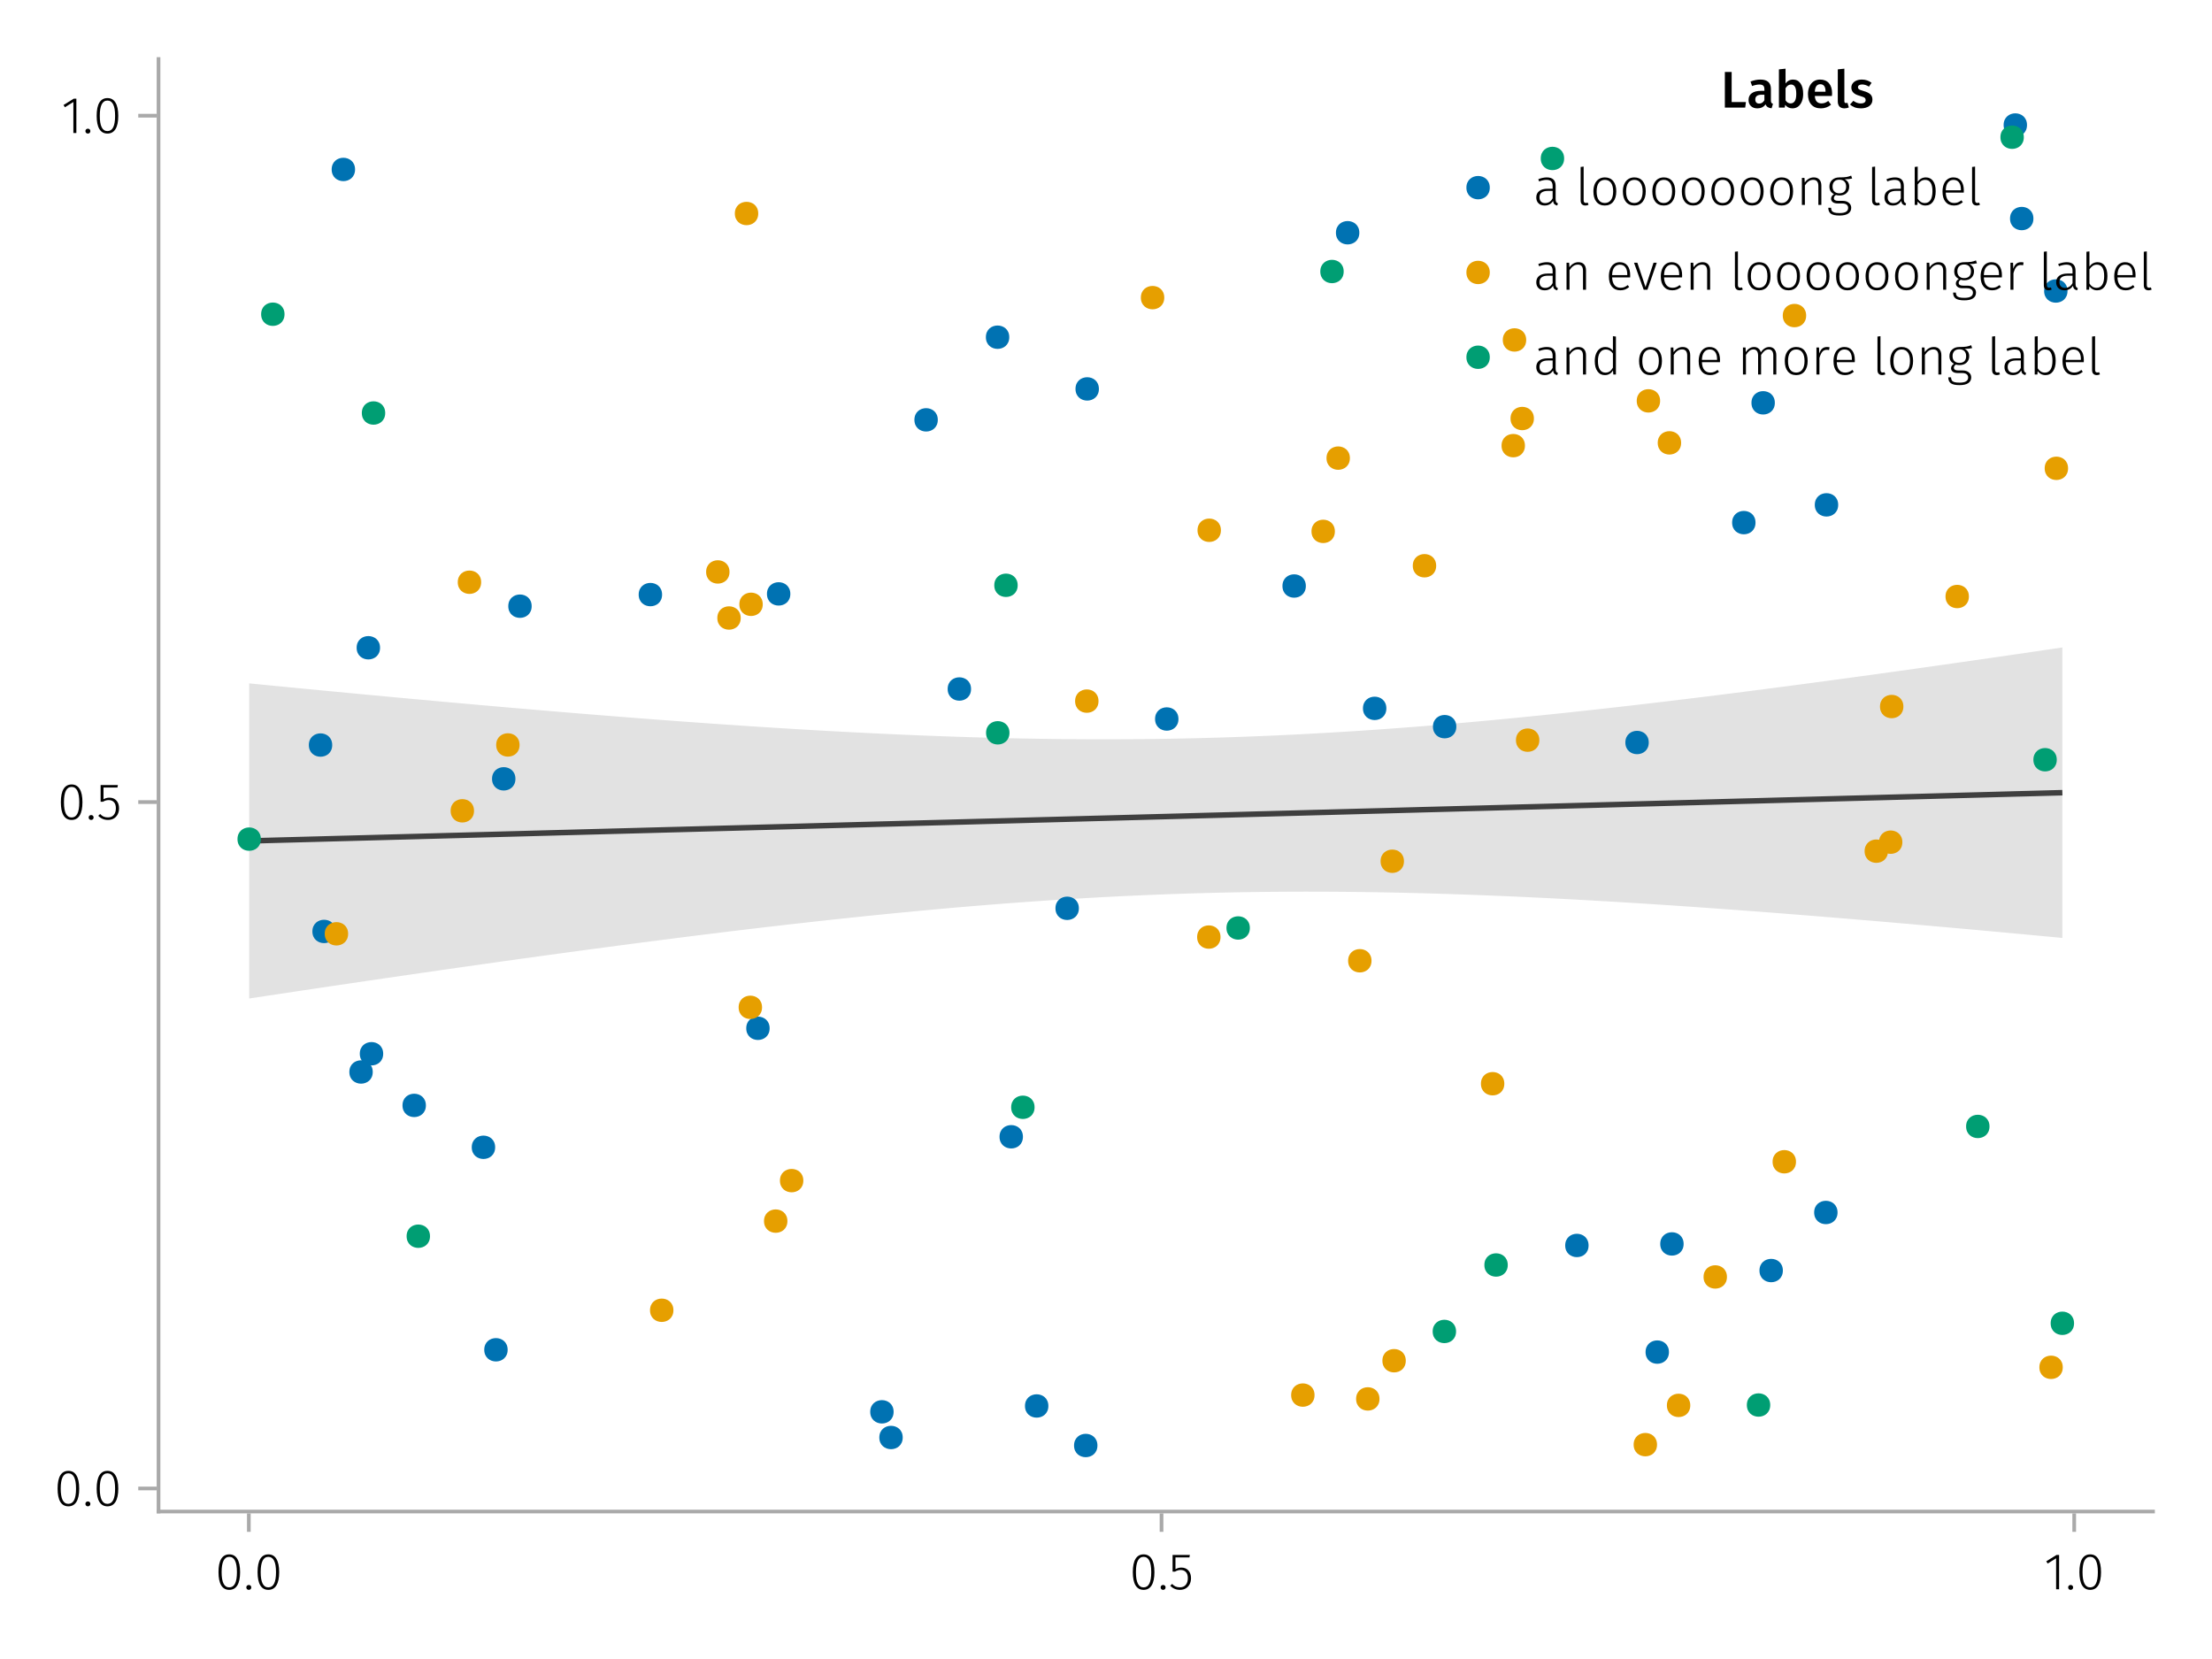 <?xml version="1.0" encoding="UTF-8"?>
<svg xmlns="http://www.w3.org/2000/svg" xmlns:xlink="http://www.w3.org/1999/xlink" width="600" height="450" viewBox="0 0 600 450">
<defs>
<g>
<g id="glyph-0-0-345fb339">
<path d="M 3.844 -9.469 C 4.812 -9.469 5.539 -9.055 6.031 -8.234 C 6.531 -7.422 6.781 -6.223 6.781 -4.641 C 6.781 -3.078 6.531 -1.883 6.031 -1.062 C 5.531 -0.25 4.801 0.156 3.844 0.156 C 2.883 0.156 2.156 -0.25 1.656 -1.062 C 1.164 -1.883 0.922 -3.082 0.922 -4.656 C 0.922 -6.238 1.164 -7.438 1.656 -8.25 C 2.156 -9.062 2.883 -9.469 3.844 -9.469 Z M 3.844 -8.797 C 2.457 -8.797 1.766 -7.414 1.766 -4.656 C 1.766 -1.895 2.457 -0.516 3.844 -0.516 C 4.531 -0.516 5.047 -0.848 5.391 -1.516 C 5.742 -2.191 5.922 -3.234 5.922 -4.641 C 5.922 -6.055 5.742 -7.102 5.391 -7.781 C 5.047 -8.457 4.531 -8.797 3.844 -8.797 Z M 3.844 -8.797 "/>
</g>
<g id="glyph-1-0-345fb339">
<path d="M 1.438 -1.172 C 1.633 -1.172 1.797 -1.109 1.922 -0.984 C 2.047 -0.859 2.109 -0.703 2.109 -0.516 C 2.109 -0.316 2.047 -0.156 1.922 -0.031 C 1.797 0.094 1.633 0.156 1.438 0.156 C 1.25 0.156 1.086 0.094 0.953 -0.031 C 0.828 -0.164 0.766 -0.328 0.766 -0.516 C 0.766 -0.703 0.828 -0.859 0.953 -0.984 C 1.086 -1.109 1.25 -1.172 1.438 -1.172 Z M 1.438 -1.172 "/>
</g>
<g id="glyph-2-0-345fb339">
<path d="M 3.844 -9.469 C 4.812 -9.469 5.539 -9.055 6.031 -8.234 C 6.531 -7.422 6.781 -6.223 6.781 -4.641 C 6.781 -3.078 6.531 -1.883 6.031 -1.062 C 5.531 -0.25 4.801 0.156 3.844 0.156 C 2.883 0.156 2.156 -0.25 1.656 -1.062 C 1.164 -1.883 0.922 -3.082 0.922 -4.656 C 0.922 -6.238 1.164 -7.438 1.656 -8.25 C 2.156 -9.062 2.883 -9.469 3.844 -9.469 Z M 3.844 -8.797 C 2.457 -8.797 1.766 -7.414 1.766 -4.656 C 1.766 -1.895 2.457 -0.516 3.844 -0.516 C 4.531 -0.516 5.047 -0.848 5.391 -1.516 C 5.742 -2.191 5.922 -3.234 5.922 -4.641 C 5.922 -6.055 5.742 -7.102 5.391 -7.781 C 5.047 -8.457 4.531 -8.797 3.844 -8.797 Z M 3.844 -8.797 "/>
</g>
<g id="glyph-2-1-345fb339">
<path d="M 4.094 -9.312 L 4.094 0 L 3.281 0 L 3.281 -8.406 L 0.984 -6.984 L 0.609 -7.594 L 3.391 -9.312 Z M 4.094 -9.312 "/>
</g>
<g id="glyph-2-2-345fb339">
<path d="M 1.438 -1.172 C 1.633 -1.172 1.797 -1.109 1.922 -0.984 C 2.047 -0.859 2.109 -0.703 2.109 -0.516 C 2.109 -0.316 2.047 -0.156 1.922 -0.031 C 1.797 0.094 1.633 0.156 1.438 0.156 C 1.25 0.156 1.086 0.094 0.953 -0.031 C 0.828 -0.164 0.766 -0.328 0.766 -0.516 C 0.766 -0.703 0.828 -0.859 0.953 -0.984 C 1.086 -1.109 1.25 -1.172 1.438 -1.172 Z M 1.438 -1.172 "/>
</g>
<g id="glyph-3-0-345fb339">
<path d="M 1.438 -1.172 C 1.633 -1.172 1.797 -1.109 1.922 -0.984 C 2.047 -0.859 2.109 -0.703 2.109 -0.516 C 2.109 -0.316 2.047 -0.156 1.922 -0.031 C 1.797 0.094 1.633 0.156 1.438 0.156 C 1.25 0.156 1.086 0.094 0.953 -0.031 C 0.828 -0.164 0.766 -0.328 0.766 -0.516 C 0.766 -0.703 0.828 -0.859 0.953 -0.984 C 1.086 -1.109 1.25 -1.172 1.438 -1.172 Z M 1.438 -1.172 "/>
</g>
<g id="glyph-3-1-345fb339">
<path d="M 5.672 -8.641 L 1.891 -8.641 L 1.891 -5.453 C 2.398 -5.742 2.93 -5.891 3.484 -5.891 C 4.285 -5.891 4.922 -5.629 5.391 -5.109 C 5.867 -4.598 6.109 -3.895 6.109 -3 C 6.109 -2.395 5.984 -1.848 5.734 -1.359 C 5.484 -0.879 5.129 -0.504 4.672 -0.234 C 4.223 0.023 3.703 0.156 3.109 0.156 C 2.066 0.156 1.188 -0.219 0.469 -0.969 L 0.984 -1.453 C 1.273 -1.141 1.586 -0.906 1.922 -0.75 C 2.266 -0.602 2.66 -0.531 3.109 -0.531 C 3.773 -0.531 4.297 -0.75 4.672 -1.188 C 5.055 -1.633 5.25 -2.242 5.25 -3.016 C 5.25 -3.754 5.07 -4.305 4.719 -4.672 C 4.375 -5.047 3.898 -5.234 3.297 -5.234 C 3.004 -5.234 2.742 -5.195 2.516 -5.125 C 2.285 -5.062 2.031 -4.945 1.75 -4.781 L 1.109 -4.781 L 1.109 -9.312 L 5.797 -9.312 Z M 5.672 -8.641 "/>
</g>
<g id="glyph-4-0-345fb339">
<path d="M 3.844 -9.469 C 4.812 -9.469 5.539 -9.055 6.031 -8.234 C 6.531 -7.422 6.781 -6.223 6.781 -4.641 C 6.781 -3.078 6.531 -1.883 6.031 -1.062 C 5.531 -0.25 4.801 0.156 3.844 0.156 C 2.883 0.156 2.156 -0.25 1.656 -1.062 C 1.164 -1.883 0.922 -3.082 0.922 -4.656 C 0.922 -6.238 1.164 -7.438 1.656 -8.25 C 2.156 -9.062 2.883 -9.469 3.844 -9.469 Z M 3.844 -8.797 C 2.457 -8.797 1.766 -7.414 1.766 -4.656 C 1.766 -1.895 2.457 -0.516 3.844 -0.516 C 4.531 -0.516 5.047 -0.848 5.391 -1.516 C 5.742 -2.191 5.922 -3.234 5.922 -4.641 C 5.922 -6.055 5.742 -7.102 5.391 -7.781 C 5.047 -8.457 4.531 -8.797 3.844 -8.797 Z M 3.844 -8.797 "/>
</g>
<g id="glyph-5-0-345fb339">
<path d="M 1.438 -1.172 C 1.633 -1.172 1.797 -1.109 1.922 -0.984 C 2.047 -0.859 2.109 -0.703 2.109 -0.516 C 2.109 -0.316 2.047 -0.156 1.922 -0.031 C 1.797 0.094 1.633 0.156 1.438 0.156 C 1.25 0.156 1.086 0.094 0.953 -0.031 C 0.828 -0.164 0.766 -0.328 0.766 -0.516 C 0.766 -0.703 0.828 -0.859 0.953 -0.984 C 1.086 -1.109 1.25 -1.172 1.438 -1.172 Z M 1.438 -1.172 "/>
</g>
<g id="glyph-5-1-345fb339">
<path d="M 3.844 -9.469 C 4.812 -9.469 5.539 -9.055 6.031 -8.234 C 6.531 -7.422 6.781 -6.223 6.781 -4.641 C 6.781 -3.078 6.531 -1.883 6.031 -1.062 C 5.531 -0.25 4.801 0.156 3.844 0.156 C 2.883 0.156 2.156 -0.25 1.656 -1.062 C 1.164 -1.883 0.922 -3.082 0.922 -4.656 C 0.922 -6.238 1.164 -7.438 1.656 -8.25 C 2.156 -9.062 2.883 -9.469 3.844 -9.469 Z M 3.844 -8.797 C 2.457 -8.797 1.766 -7.414 1.766 -4.656 C 1.766 -1.895 2.457 -0.516 3.844 -0.516 C 4.531 -0.516 5.047 -0.848 5.391 -1.516 C 5.742 -2.191 5.922 -3.234 5.922 -4.641 C 5.922 -6.055 5.742 -7.102 5.391 -7.781 C 5.047 -8.457 4.531 -8.797 3.844 -8.797 Z M 3.844 -8.797 "/>
</g>
<g id="glyph-6-0-345fb339">
<path d="M 5.672 -8.641 L 1.891 -8.641 L 1.891 -5.453 C 2.398 -5.742 2.93 -5.891 3.484 -5.891 C 4.285 -5.891 4.922 -5.629 5.391 -5.109 C 5.867 -4.598 6.109 -3.895 6.109 -3 C 6.109 -2.395 5.984 -1.848 5.734 -1.359 C 5.484 -0.879 5.129 -0.504 4.672 -0.234 C 4.223 0.023 3.703 0.156 3.109 0.156 C 2.066 0.156 1.188 -0.219 0.469 -0.969 L 0.984 -1.453 C 1.273 -1.141 1.586 -0.906 1.922 -0.75 C 2.266 -0.602 2.66 -0.531 3.109 -0.531 C 3.773 -0.531 4.297 -0.75 4.672 -1.188 C 5.055 -1.633 5.25 -2.242 5.25 -3.016 C 5.25 -3.754 5.07 -4.305 4.719 -4.672 C 4.375 -5.047 3.898 -5.234 3.297 -5.234 C 3.004 -5.234 2.742 -5.195 2.516 -5.125 C 2.285 -5.062 2.031 -4.945 1.75 -4.781 L 1.109 -4.781 L 1.109 -9.312 L 5.797 -9.312 Z M 5.672 -8.641 "/>
</g>
<g id="glyph-7-0-345fb339">
<path d="M 4.094 -9.312 L 4.094 0 L 3.281 0 L 3.281 -8.406 L 0.984 -6.984 L 0.609 -7.594 L 3.391 -9.312 Z M 4.094 -9.312 "/>
</g>
<g id="glyph-8-0-345fb339">
<path d="M 1.438 -1.172 C 1.633 -1.172 1.797 -1.109 1.922 -0.984 C 2.047 -0.859 2.109 -0.703 2.109 -0.516 C 2.109 -0.316 2.047 -0.156 1.922 -0.031 C 1.797 0.094 1.633 0.156 1.438 0.156 C 1.25 0.156 1.086 0.094 0.953 -0.031 C 0.828 -0.164 0.766 -0.328 0.766 -0.516 C 0.766 -0.703 0.828 -0.859 0.953 -0.984 C 1.086 -1.109 1.25 -1.172 1.438 -1.172 Z M 1.438 -1.172 "/>
</g>
<g id="glyph-8-1-345fb339">
<path d="M 3.844 -9.469 C 4.812 -9.469 5.539 -9.055 6.031 -8.234 C 6.531 -7.422 6.781 -6.223 6.781 -4.641 C 6.781 -3.078 6.531 -1.883 6.031 -1.062 C 5.531 -0.25 4.801 0.156 3.844 0.156 C 2.883 0.156 2.156 -0.25 1.656 -1.062 C 1.164 -1.883 0.922 -3.082 0.922 -4.656 C 0.922 -6.238 1.164 -7.438 1.656 -8.25 C 2.156 -9.062 2.883 -9.469 3.844 -9.469 Z M 3.844 -8.797 C 2.457 -8.797 1.766 -7.414 1.766 -4.656 C 1.766 -1.895 2.457 -0.516 3.844 -0.516 C 4.531 -0.516 5.047 -0.848 5.391 -1.516 C 5.742 -2.191 5.922 -3.234 5.922 -4.641 C 5.922 -6.055 5.742 -7.102 5.391 -7.781 C 5.047 -8.457 4.531 -8.797 3.844 -8.797 Z M 3.844 -8.797 "/>
</g>
<g id="glyph-9-0-345fb339">
<path d="M 2.984 -9.672 L 2.984 -1.516 L 6.859 -1.516 L 6.656 0 L 1.141 0 L 1.141 -9.672 Z M 2.984 -9.672 "/>
</g>
<g id="glyph-9-1-345fb339">
<path d="M 7.156 -3.875 C 7.156 -3.781 7.141 -3.539 7.109 -3.156 L 2.469 -3.156 C 2.52 -2.438 2.703 -1.922 3.016 -1.609 C 3.336 -1.297 3.758 -1.141 4.281 -1.141 C 4.613 -1.141 4.922 -1.191 5.203 -1.297 C 5.492 -1.41 5.801 -1.582 6.125 -1.812 L 6.875 -0.781 C 6.051 -0.125 5.133 0.203 4.125 0.203 C 3 0.203 2.129 -0.141 1.516 -0.828 C 0.91 -1.516 0.609 -2.457 0.609 -3.656 C 0.609 -4.406 0.738 -5.082 1 -5.688 C 1.258 -6.289 1.633 -6.758 2.125 -7.094 C 2.625 -7.438 3.211 -7.609 3.891 -7.609 C 4.93 -7.609 5.734 -7.281 6.297 -6.625 C 6.867 -5.969 7.156 -5.051 7.156 -3.875 Z M 5.375 -4.391 C 5.375 -5.691 4.895 -6.344 3.938 -6.344 C 3.5 -6.344 3.156 -6.18 2.906 -5.859 C 2.656 -5.535 2.508 -5.02 2.469 -4.312 L 5.375 -4.312 Z M 5.375 -4.391 "/>
</g>
<g id="glyph-9-2-345fb339">
<path d="M 2.828 0.203 C 2.254 0.203 1.805 0.039 1.484 -0.281 C 1.172 -0.613 1.016 -1.082 1.016 -1.688 L 1.016 -10.375 L 2.797 -10.562 L 2.797 -1.75 C 2.797 -1.406 2.938 -1.234 3.219 -1.234 C 3.363 -1.234 3.504 -1.254 3.641 -1.297 L 4.016 -0.047 C 3.641 0.117 3.242 0.203 2.828 0.203 Z M 2.828 0.203 "/>
</g>
<g id="glyph-10-0-345fb339">
<path d="M 6.547 -1.953 C 6.547 -1.672 6.586 -1.461 6.672 -1.328 C 6.766 -1.191 6.91 -1.086 7.109 -1.016 L 6.734 0.188 C 6.316 0.145 5.973 0.039 5.703 -0.125 C 5.441 -0.289 5.238 -0.547 5.094 -0.891 C 4.844 -0.523 4.523 -0.25 4.141 -0.062 C 3.766 0.113 3.348 0.203 2.891 0.203 C 2.148 0.203 1.562 -0.004 1.125 -0.422 C 0.695 -0.836 0.484 -1.391 0.484 -2.078 C 0.484 -2.879 0.773 -3.488 1.359 -3.906 C 1.941 -4.332 2.773 -4.547 3.859 -4.547 L 4.781 -4.547 L 4.781 -4.969 C 4.781 -5.445 4.672 -5.781 4.453 -5.969 C 4.234 -6.164 3.883 -6.266 3.406 -6.266 C 2.863 -6.266 2.207 -6.129 1.438 -5.859 L 1.016 -7.078 C 1.941 -7.43 2.836 -7.609 3.703 -7.609 C 5.598 -7.609 6.547 -6.758 6.547 -5.062 Z M 3.359 -1.094 C 3.961 -1.094 4.438 -1.395 4.781 -2 L 4.781 -3.5 L 4.047 -3.5 C 2.891 -3.5 2.312 -3.07 2.312 -2.219 C 2.312 -1.863 2.398 -1.586 2.578 -1.391 C 2.754 -1.191 3.016 -1.094 3.359 -1.094 Z M 3.359 -1.094 "/>
</g>
<g id="glyph-10-1-345fb339">
<path d="M 4.906 -7.609 C 5.77 -7.609 6.441 -7.266 6.922 -6.578 C 7.41 -5.898 7.656 -4.941 7.656 -3.703 C 7.656 -2.941 7.535 -2.266 7.297 -1.672 C 7.055 -1.078 6.719 -0.613 6.281 -0.281 C 5.844 0.039 5.328 0.203 4.734 0.203 C 4.328 0.203 3.957 0.117 3.625 -0.047 C 3.301 -0.211 3.016 -0.445 2.766 -0.75 L 2.656 0 L 1.078 0 L 1.078 -10.375 L 2.875 -10.562 L 2.875 -6.562 C 3.113 -6.895 3.406 -7.148 3.75 -7.328 C 4.102 -7.516 4.488 -7.609 4.906 -7.609 Z M 4.234 -1.141 C 4.723 -1.141 5.102 -1.344 5.375 -1.75 C 5.645 -2.164 5.781 -2.816 5.781 -3.703 C 5.781 -4.641 5.656 -5.301 5.406 -5.688 C 5.156 -6.07 4.801 -6.266 4.344 -6.266 C 3.77 -6.266 3.281 -5.93 2.875 -5.266 L 2.875 -1.984 C 3.031 -1.711 3.227 -1.504 3.469 -1.359 C 3.707 -1.211 3.961 -1.141 4.234 -1.141 Z M 4.234 -1.141 "/>
</g>
<g id="glyph-11-0-345fb339">
<path d="M 3.422 -7.609 C 4.41 -7.609 5.285 -7.316 6.047 -6.734 L 5.344 -5.688 C 4.707 -6.082 4.086 -6.281 3.484 -6.281 C 3.129 -6.281 2.852 -6.211 2.656 -6.078 C 2.457 -5.941 2.359 -5.766 2.359 -5.547 C 2.359 -5.379 2.398 -5.238 2.484 -5.125 C 2.578 -5.008 2.734 -4.898 2.953 -4.797 C 3.172 -4.703 3.492 -4.598 3.922 -4.484 C 4.723 -4.266 5.316 -3.977 5.703 -3.625 C 6.086 -3.27 6.281 -2.773 6.281 -2.141 C 6.281 -1.398 5.984 -0.82 5.391 -0.406 C 4.797 0 4.051 0.203 3.156 0.203 C 2.551 0.203 2 0.113 1.5 -0.062 C 1 -0.25 0.566 -0.508 0.203 -0.844 L 1.109 -1.844 C 1.754 -1.363 2.426 -1.125 3.125 -1.125 C 3.52 -1.125 3.836 -1.203 4.078 -1.359 C 4.316 -1.516 4.438 -1.734 4.438 -2.016 C 4.438 -2.234 4.391 -2.406 4.297 -2.531 C 4.211 -2.656 4.055 -2.766 3.828 -2.859 C 3.598 -2.961 3.242 -3.082 2.766 -3.219 C 2.004 -3.426 1.445 -3.711 1.094 -4.078 C 0.738 -4.453 0.562 -4.91 0.562 -5.453 C 0.562 -5.867 0.68 -6.238 0.922 -6.562 C 1.16 -6.895 1.492 -7.148 1.922 -7.328 C 2.359 -7.516 2.859 -7.609 3.422 -7.609 Z M 3.422 -7.609 "/>
</g>
<g id="glyph-12-0-345fb339">
<path d="M 6.031 -1.625 C 6.031 -1.238 6.078 -0.961 6.172 -0.797 C 6.273 -0.629 6.438 -0.504 6.656 -0.422 L 6.469 0.156 C 6.133 0.094 5.875 -0.031 5.688 -0.219 C 5.508 -0.406 5.391 -0.691 5.328 -1.078 C 4.828 -0.254 4.066 0.156 3.047 0.156 C 2.348 0.156 1.797 -0.039 1.391 -0.438 C 0.984 -0.832 0.781 -1.363 0.781 -2.031 C 0.781 -2.781 1.047 -3.359 1.578 -3.766 C 2.117 -4.18 2.867 -4.391 3.828 -4.391 L 5.219 -4.391 L 5.219 -5.109 C 5.219 -5.691 5.086 -6.117 4.828 -6.391 C 4.566 -6.66 4.133 -6.797 3.531 -6.797 C 2.969 -6.797 2.305 -6.656 1.547 -6.375 L 1.328 -6.984 C 2.148 -7.305 2.922 -7.469 3.641 -7.469 C 5.234 -7.469 6.031 -6.695 6.031 -5.156 Z M 3.188 -0.5 C 4.07 -0.5 4.75 -0.93 5.219 -1.797 L 5.219 -3.812 L 3.953 -3.812 C 3.203 -3.812 2.629 -3.664 2.234 -3.375 C 1.848 -3.082 1.656 -2.648 1.656 -2.078 C 1.656 -1.566 1.789 -1.176 2.062 -0.906 C 2.332 -0.633 2.707 -0.5 3.188 -0.5 Z M 3.188 -0.5 "/>
</g>
<g id="glyph-12-1-345fb339">
</g>
<g id="glyph-12-2-345fb339">
<path d="M 4 -7.469 C 4.969 -7.469 5.723 -7.133 6.266 -6.469 C 6.816 -5.801 7.094 -4.875 7.094 -3.688 C 7.094 -2.5 6.816 -1.562 6.266 -0.875 C 5.711 -0.188 4.953 0.156 3.984 0.156 C 3.016 0.156 2.254 -0.18 1.703 -0.859 C 1.16 -1.535 0.891 -2.469 0.891 -3.656 C 0.891 -4.426 1.016 -5.098 1.266 -5.672 C 1.523 -6.254 1.883 -6.695 2.344 -7 C 2.812 -7.312 3.363 -7.469 4 -7.469 Z M 4 -6.797 C 3.289 -6.797 2.738 -6.523 2.344 -5.984 C 1.957 -5.453 1.766 -4.676 1.766 -3.656 C 1.766 -2.633 1.957 -1.859 2.344 -1.328 C 2.727 -0.797 3.273 -0.531 3.984 -0.531 C 4.691 -0.531 5.242 -0.797 5.641 -1.328 C 6.047 -1.859 6.25 -2.645 6.25 -3.688 C 6.25 -4.695 6.051 -5.469 5.656 -6 C 5.27 -6.531 4.719 -6.797 4 -6.797 Z M 4 -6.797 "/>
</g>
<g id="glyph-12-3-345fb339">
<path d="M 2.703 0.156 C 2.297 0.156 1.977 0.039 1.75 -0.188 C 1.52 -0.426 1.406 -0.773 1.406 -1.234 L 1.406 -10.297 L 2.219 -10.406 L 2.219 -1.266 C 2.219 -0.785 2.414 -0.547 2.812 -0.547 C 3.008 -0.547 3.176 -0.578 3.312 -0.641 L 3.547 -0.047 C 3.285 0.086 3.004 0.156 2.703 0.156 Z M 2.703 0.156 "/>
</g>
<g id="glyph-13-0-345fb339">
<path d="M 2.703 0.156 C 2.297 0.156 1.977 0.039 1.75 -0.188 C 1.52 -0.426 1.406 -0.773 1.406 -1.234 L 1.406 -10.297 L 2.219 -10.406 L 2.219 -1.266 C 2.219 -0.785 2.414 -0.547 2.812 -0.547 C 3.008 -0.547 3.176 -0.578 3.312 -0.641 L 3.547 -0.047 C 3.285 0.086 3.004 0.156 2.703 0.156 Z M 2.703 0.156 "/>
</g>
<g id="glyph-13-1-345fb339">
<path d="M 4 -7.469 C 4.969 -7.469 5.723 -7.133 6.266 -6.469 C 6.816 -5.801 7.094 -4.875 7.094 -3.688 C 7.094 -2.5 6.816 -1.562 6.266 -0.875 C 5.711 -0.188 4.953 0.156 3.984 0.156 C 3.016 0.156 2.254 -0.18 1.703 -0.859 C 1.16 -1.535 0.891 -2.469 0.891 -3.656 C 0.891 -4.426 1.016 -5.098 1.266 -5.672 C 1.523 -6.254 1.883 -6.695 2.344 -7 C 2.812 -7.312 3.363 -7.469 4 -7.469 Z M 4 -6.797 C 3.289 -6.797 2.738 -6.523 2.344 -5.984 C 1.957 -5.453 1.766 -4.676 1.766 -3.656 C 1.766 -2.633 1.957 -1.859 2.344 -1.328 C 2.727 -0.797 3.273 -0.531 3.984 -0.531 C 4.691 -0.531 5.242 -0.797 5.641 -1.328 C 6.047 -1.859 6.25 -2.645 6.25 -3.688 C 6.25 -4.695 6.051 -5.469 5.656 -6 C 5.27 -6.531 4.719 -6.797 4 -6.797 Z M 4 -6.797 "/>
</g>
<g id="glyph-13-2-345fb339">
<path d="M 4.719 -7.469 C 5.383 -7.469 5.891 -7.27 6.234 -6.875 C 6.586 -6.488 6.766 -5.941 6.766 -5.234 L 6.766 0 L 5.953 0 L 5.953 -5.125 C 5.953 -5.707 5.832 -6.133 5.594 -6.406 C 5.363 -6.676 5.02 -6.812 4.562 -6.812 C 4.094 -6.812 3.676 -6.68 3.312 -6.422 C 2.957 -6.172 2.617 -5.801 2.297 -5.312 L 2.297 0 L 1.484 0 L 1.484 -7.328 L 2.188 -7.328 L 2.266 -6.078 C 2.566 -6.516 2.922 -6.852 3.328 -7.094 C 3.742 -7.344 4.207 -7.469 4.719 -7.469 Z M 4.719 -7.469 "/>
</g>
<g id="glyph-13-3-345fb339">
<path d="M 6.938 -7.172 C 6.488 -7.047 5.812 -6.973 4.906 -6.953 C 5.727 -6.566 6.141 -5.906 6.141 -4.969 C 6.141 -4.25 5.898 -3.664 5.422 -3.219 C 4.953 -2.781 4.312 -2.562 3.5 -2.562 C 3.133 -2.562 2.816 -2.609 2.547 -2.703 C 2.367 -2.598 2.227 -2.473 2.125 -2.328 C 2.031 -2.18 1.984 -2.023 1.984 -1.859 C 1.984 -1.359 2.375 -1.109 3.156 -1.109 L 4.344 -1.109 C 5.062 -1.109 5.629 -0.93 6.047 -0.578 C 6.473 -0.234 6.688 0.211 6.688 0.766 C 6.688 1.441 6.422 1.961 5.891 2.328 C 5.359 2.691 4.566 2.875 3.516 2.875 C 2.422 2.875 1.641 2.707 1.172 2.375 C 0.703 2.039 0.469 1.504 0.469 0.766 L 1.219 0.766 C 1.227 1.117 1.301 1.398 1.438 1.609 C 1.582 1.816 1.816 1.969 2.141 2.062 C 2.461 2.156 2.922 2.203 3.516 2.203 C 4.336 2.203 4.93 2.082 5.297 1.844 C 5.672 1.602 5.859 1.258 5.859 0.812 C 5.859 0.414 5.711 0.113 5.422 -0.094 C 5.141 -0.301 4.738 -0.406 4.219 -0.406 L 3.031 -0.406 C 2.445 -0.406 2 -0.523 1.688 -0.766 C 1.375 -1.016 1.219 -1.32 1.219 -1.688 C 1.219 -1.938 1.285 -2.164 1.422 -2.375 C 1.566 -2.594 1.766 -2.781 2.016 -2.938 C 1.598 -3.156 1.285 -3.43 1.078 -3.766 C 0.879 -4.098 0.781 -4.508 0.781 -5 C 0.781 -5.738 1.023 -6.332 1.516 -6.781 C 2.016 -7.238 2.664 -7.469 3.469 -7.469 C 4.352 -7.469 5 -7.504 5.406 -7.578 C 5.812 -7.648 6.234 -7.773 6.672 -7.953 Z M 3.469 -6.844 C 2.863 -6.844 2.406 -6.676 2.094 -6.344 C 1.781 -6.008 1.625 -5.562 1.625 -5 C 1.625 -4.414 1.789 -3.961 2.125 -3.641 C 2.457 -3.316 2.906 -3.156 3.469 -3.156 C 4.07 -3.156 4.531 -3.312 4.844 -3.625 C 5.156 -3.945 5.312 -4.398 5.312 -4.984 C 5.312 -5.566 5.156 -6.02 4.844 -6.344 C 4.531 -6.676 4.07 -6.844 3.469 -6.844 Z M 3.469 -6.844 "/>
</g>
<g id="glyph-13-4-345fb339">
<path d="M 6.031 -1.625 C 6.031 -1.238 6.078 -0.961 6.172 -0.797 C 6.273 -0.629 6.438 -0.504 6.656 -0.422 L 6.469 0.156 C 6.133 0.094 5.875 -0.031 5.688 -0.219 C 5.508 -0.406 5.391 -0.691 5.328 -1.078 C 4.828 -0.254 4.066 0.156 3.047 0.156 C 2.348 0.156 1.797 -0.039 1.391 -0.438 C 0.984 -0.832 0.781 -1.363 0.781 -2.031 C 0.781 -2.781 1.047 -3.359 1.578 -3.766 C 2.117 -4.18 2.867 -4.391 3.828 -4.391 L 5.219 -4.391 L 5.219 -5.109 C 5.219 -5.691 5.086 -6.117 4.828 -6.391 C 4.566 -6.66 4.133 -6.797 3.531 -6.797 C 2.969 -6.797 2.305 -6.656 1.547 -6.375 L 1.328 -6.984 C 2.148 -7.305 2.922 -7.469 3.641 -7.469 C 5.234 -7.469 6.031 -6.695 6.031 -5.156 Z M 3.188 -0.5 C 4.07 -0.5 4.75 -0.93 5.219 -1.797 L 5.219 -3.812 L 3.953 -3.812 C 3.203 -3.812 2.629 -3.664 2.234 -3.375 C 1.848 -3.082 1.656 -2.648 1.656 -2.078 C 1.656 -1.566 1.789 -1.176 2.062 -0.906 C 2.332 -0.633 2.707 -0.5 3.188 -0.5 Z M 3.188 -0.5 "/>
</g>
<g id="glyph-13-5-345fb339">
<path d="M 4.5 -7.469 C 5.344 -7.469 6 -7.141 6.469 -6.484 C 6.938 -5.836 7.172 -4.91 7.172 -3.703 C 7.172 -2.516 6.926 -1.57 6.438 -0.875 C 5.945 -0.188 5.258 0.156 4.375 0.156 C 3.938 0.156 3.535 0.055 3.172 -0.141 C 2.816 -0.336 2.52 -0.598 2.281 -0.922 L 2.203 0 L 1.484 0 L 1.484 -10.297 L 2.297 -10.406 L 2.297 -6.297 C 2.867 -7.078 3.602 -7.469 4.5 -7.469 Z M 4.234 -0.516 C 4.891 -0.516 5.395 -0.781 5.75 -1.312 C 6.113 -1.852 6.297 -2.648 6.297 -3.703 C 6.297 -5.766 5.641 -6.797 4.328 -6.797 C 3.891 -6.797 3.508 -6.688 3.188 -6.469 C 2.875 -6.25 2.578 -5.941 2.297 -5.547 L 2.297 -1.688 C 2.523 -1.32 2.801 -1.035 3.125 -0.828 C 3.457 -0.617 3.828 -0.516 4.234 -0.516 Z M 4.234 -0.516 "/>
</g>
<g id="glyph-13-6-345fb339">
<path d="M 6.672 -3.938 C 6.672 -3.727 6.664 -3.531 6.656 -3.344 L 1.766 -3.344 C 1.805 -2.395 2.031 -1.688 2.438 -1.219 C 2.844 -0.758 3.379 -0.531 4.047 -0.531 C 4.43 -0.531 4.77 -0.586 5.062 -0.703 C 5.352 -0.816 5.672 -1.004 6.016 -1.266 L 6.391 -0.734 C 6.035 -0.441 5.664 -0.219 5.281 -0.062 C 4.895 0.082 4.469 0.156 4 0.156 C 3.031 0.156 2.27 -0.172 1.719 -0.828 C 1.164 -1.492 0.891 -2.414 0.891 -3.594 C 0.891 -4.375 1.008 -5.055 1.25 -5.641 C 1.488 -6.223 1.828 -6.672 2.266 -6.984 C 2.711 -7.305 3.234 -7.469 3.828 -7.469 C 4.754 -7.469 5.457 -7.156 5.938 -6.531 C 6.426 -5.906 6.672 -5.039 6.672 -3.938 Z M 5.875 -4.188 C 5.875 -5.008 5.703 -5.648 5.359 -6.109 C 5.023 -6.566 4.52 -6.797 3.844 -6.797 C 3.238 -6.797 2.75 -6.562 2.375 -6.094 C 2 -5.633 1.797 -4.926 1.766 -3.969 L 5.875 -3.969 Z M 5.875 -4.188 "/>
</g>
<g id="glyph-14-0-345fb339">
<path d="M 4 -7.469 C 4.969 -7.469 5.723 -7.133 6.266 -6.469 C 6.816 -5.801 7.094 -4.875 7.094 -3.688 C 7.094 -2.5 6.816 -1.562 6.266 -0.875 C 5.711 -0.188 4.953 0.156 3.984 0.156 C 3.016 0.156 2.254 -0.18 1.703 -0.859 C 1.16 -1.535 0.891 -2.469 0.891 -3.656 C 0.891 -4.426 1.016 -5.098 1.266 -5.672 C 1.523 -6.254 1.883 -6.695 2.344 -7 C 2.812 -7.312 3.363 -7.469 4 -7.469 Z M 4 -6.797 C 3.289 -6.797 2.738 -6.523 2.344 -5.984 C 1.957 -5.453 1.766 -4.676 1.766 -3.656 C 1.766 -2.633 1.957 -1.859 2.344 -1.328 C 2.727 -0.797 3.273 -0.531 3.984 -0.531 C 4.691 -0.531 5.242 -0.797 5.641 -1.328 C 6.047 -1.859 6.25 -2.645 6.25 -3.688 C 6.25 -4.695 6.051 -5.469 5.656 -6 C 5.27 -6.531 4.719 -6.797 4 -6.797 Z M 4 -6.797 "/>
</g>
<g id="glyph-14-1-345fb339">
</g>
<g id="glyph-15-0-345fb339">
<path d="M 6.031 -1.625 C 6.031 -1.238 6.078 -0.961 6.172 -0.797 C 6.273 -0.629 6.438 -0.504 6.656 -0.422 L 6.469 0.156 C 6.133 0.094 5.875 -0.031 5.688 -0.219 C 5.508 -0.406 5.391 -0.691 5.328 -1.078 C 4.828 -0.254 4.066 0.156 3.047 0.156 C 2.348 0.156 1.797 -0.039 1.391 -0.438 C 0.984 -0.832 0.781 -1.363 0.781 -2.031 C 0.781 -2.781 1.047 -3.359 1.578 -3.766 C 2.117 -4.18 2.867 -4.391 3.828 -4.391 L 5.219 -4.391 L 5.219 -5.109 C 5.219 -5.691 5.086 -6.117 4.828 -6.391 C 4.566 -6.66 4.133 -6.797 3.531 -6.797 C 2.969 -6.797 2.305 -6.656 1.547 -6.375 L 1.328 -6.984 C 2.148 -7.305 2.922 -7.469 3.641 -7.469 C 5.234 -7.469 6.031 -6.695 6.031 -5.156 Z M 3.188 -0.5 C 4.07 -0.5 4.75 -0.93 5.219 -1.797 L 5.219 -3.812 L 3.953 -3.812 C 3.203 -3.812 2.629 -3.664 2.234 -3.375 C 1.848 -3.082 1.656 -2.648 1.656 -2.078 C 1.656 -1.566 1.789 -1.176 2.062 -0.906 C 2.332 -0.633 2.707 -0.5 3.188 -0.5 Z M 3.188 -0.5 "/>
</g>
<g id="glyph-15-1-345fb339">
<path d="M 4.719 -7.469 C 5.383 -7.469 5.891 -7.27 6.234 -6.875 C 6.586 -6.488 6.766 -5.941 6.766 -5.234 L 6.766 0 L 5.953 0 L 5.953 -5.125 C 5.953 -5.707 5.832 -6.133 5.594 -6.406 C 5.363 -6.676 5.02 -6.812 4.562 -6.812 C 4.094 -6.812 3.676 -6.68 3.312 -6.422 C 2.957 -6.172 2.617 -5.801 2.297 -5.312 L 2.297 0 L 1.484 0 L 1.484 -7.328 L 2.188 -7.328 L 2.266 -6.078 C 2.566 -6.516 2.922 -6.852 3.328 -7.094 C 3.742 -7.344 4.207 -7.469 4.719 -7.469 Z M 4.719 -7.469 "/>
</g>
<g id="glyph-15-2-345fb339">
<path d="M 4 -7.469 C 4.969 -7.469 5.723 -7.133 6.266 -6.469 C 6.816 -5.801 7.094 -4.875 7.094 -3.688 C 7.094 -2.5 6.816 -1.562 6.266 -0.875 C 5.711 -0.188 4.953 0.156 3.984 0.156 C 3.016 0.156 2.254 -0.18 1.703 -0.859 C 1.16 -1.535 0.891 -2.469 0.891 -3.656 C 0.891 -4.426 1.016 -5.098 1.266 -5.672 C 1.523 -6.254 1.883 -6.695 2.344 -7 C 2.812 -7.312 3.363 -7.469 4 -7.469 Z M 4 -6.797 C 3.289 -6.797 2.738 -6.523 2.344 -5.984 C 1.957 -5.453 1.766 -4.676 1.766 -3.656 C 1.766 -2.633 1.957 -1.859 2.344 -1.328 C 2.727 -0.797 3.273 -0.531 3.984 -0.531 C 4.691 -0.531 5.242 -0.797 5.641 -1.328 C 6.047 -1.859 6.25 -2.645 6.25 -3.688 C 6.25 -4.695 6.051 -5.469 5.656 -6 C 5.27 -6.531 4.719 -6.797 4 -6.797 Z M 4 -6.797 "/>
</g>
<g id="glyph-16-0-345fb339">
<path d="M 4.719 -7.469 C 5.383 -7.469 5.891 -7.27 6.234 -6.875 C 6.586 -6.488 6.766 -5.941 6.766 -5.234 L 6.766 0 L 5.953 0 L 5.953 -5.125 C 5.953 -5.707 5.832 -6.133 5.594 -6.406 C 5.363 -6.676 5.02 -6.812 4.562 -6.812 C 4.094 -6.812 3.676 -6.68 3.312 -6.422 C 2.957 -6.172 2.617 -5.801 2.297 -5.312 L 2.297 0 L 1.484 0 L 1.484 -7.328 L 2.188 -7.328 L 2.266 -6.078 C 2.566 -6.516 2.922 -6.852 3.328 -7.094 C 3.742 -7.344 4.207 -7.469 4.719 -7.469 Z M 4.719 -7.469 "/>
</g>
<g id="glyph-16-1-345fb339">
<path d="M 2.703 0.156 C 2.297 0.156 1.977 0.039 1.75 -0.188 C 1.52 -0.426 1.406 -0.773 1.406 -1.234 L 1.406 -10.297 L 2.219 -10.406 L 2.219 -1.266 C 2.219 -0.785 2.414 -0.547 2.812 -0.547 C 3.008 -0.547 3.176 -0.578 3.312 -0.641 L 3.547 -0.047 C 3.285 0.086 3.004 0.156 2.703 0.156 Z M 2.703 0.156 "/>
</g>
<g id="glyph-16-2-345fb339">
<path d="M 4 -7.469 C 4.969 -7.469 5.723 -7.133 6.266 -6.469 C 6.816 -5.801 7.094 -4.875 7.094 -3.688 C 7.094 -2.5 6.816 -1.562 6.266 -0.875 C 5.711 -0.188 4.953 0.156 3.984 0.156 C 3.016 0.156 2.254 -0.18 1.703 -0.859 C 1.16 -1.535 0.891 -2.469 0.891 -3.656 C 0.891 -4.426 1.016 -5.098 1.266 -5.672 C 1.523 -6.254 1.883 -6.695 2.344 -7 C 2.812 -7.312 3.363 -7.469 4 -7.469 Z M 4 -6.797 C 3.289 -6.797 2.738 -6.523 2.344 -5.984 C 1.957 -5.453 1.766 -4.676 1.766 -3.656 C 1.766 -2.633 1.957 -1.859 2.344 -1.328 C 2.727 -0.797 3.273 -0.531 3.984 -0.531 C 4.691 -0.531 5.242 -0.797 5.641 -1.328 C 6.047 -1.859 6.25 -2.645 6.25 -3.688 C 6.25 -4.695 6.051 -5.469 5.656 -6 C 5.27 -6.531 4.719 -6.797 4 -6.797 Z M 4 -6.797 "/>
</g>
<g id="glyph-17-0-345fb339">
</g>
<g id="glyph-17-1-345fb339">
<path d="M 6.672 -3.938 C 6.672 -3.727 6.664 -3.531 6.656 -3.344 L 1.766 -3.344 C 1.805 -2.395 2.031 -1.688 2.438 -1.219 C 2.844 -0.758 3.379 -0.531 4.047 -0.531 C 4.43 -0.531 4.77 -0.586 5.062 -0.703 C 5.352 -0.816 5.672 -1.004 6.016 -1.266 L 6.391 -0.734 C 6.035 -0.441 5.664 -0.219 5.281 -0.062 C 4.895 0.082 4.469 0.156 4 0.156 C 3.031 0.156 2.27 -0.172 1.719 -0.828 C 1.164 -1.492 0.891 -2.414 0.891 -3.594 C 0.891 -4.375 1.008 -5.055 1.25 -5.641 C 1.488 -6.223 1.828 -6.672 2.266 -6.984 C 2.711 -7.305 3.234 -7.469 3.828 -7.469 C 4.754 -7.469 5.457 -7.156 5.938 -6.531 C 6.426 -5.906 6.672 -5.039 6.672 -3.938 Z M 5.875 -4.188 C 5.875 -5.008 5.703 -5.648 5.359 -6.109 C 5.023 -6.566 4.52 -6.797 3.844 -6.797 C 3.238 -6.797 2.75 -6.562 2.375 -6.094 C 2 -5.633 1.797 -4.926 1.766 -3.969 L 5.875 -3.969 Z M 5.875 -4.188 "/>
</g>
<g id="glyph-17-2-345fb339">
<path d="M 6.375 -7.328 L 3.844 0 L 2.828 0 L 0.203 -7.328 L 1.109 -7.328 L 3.328 -0.719 L 5.5 -7.328 Z M 6.375 -7.328 "/>
</g>
<g id="glyph-17-3-345fb339">
<path d="M 4 -7.469 C 4.969 -7.469 5.723 -7.133 6.266 -6.469 C 6.816 -5.801 7.094 -4.875 7.094 -3.688 C 7.094 -2.5 6.816 -1.562 6.266 -0.875 C 5.711 -0.188 4.953 0.156 3.984 0.156 C 3.016 0.156 2.254 -0.18 1.703 -0.859 C 1.16 -1.535 0.891 -2.469 0.891 -3.656 C 0.891 -4.426 1.016 -5.098 1.266 -5.672 C 1.523 -6.254 1.883 -6.695 2.344 -7 C 2.812 -7.312 3.363 -7.469 4 -7.469 Z M 4 -6.797 C 3.289 -6.797 2.738 -6.523 2.344 -5.984 C 1.957 -5.453 1.766 -4.676 1.766 -3.656 C 1.766 -2.633 1.957 -1.859 2.344 -1.328 C 2.727 -0.797 3.273 -0.531 3.984 -0.531 C 4.691 -0.531 5.242 -0.797 5.641 -1.328 C 6.047 -1.859 6.25 -2.645 6.25 -3.688 C 6.25 -4.695 6.051 -5.469 5.656 -6 C 5.27 -6.531 4.719 -6.797 4 -6.797 Z M 4 -6.797 "/>
</g>
<g id="glyph-17-4-345fb339">
<path d="M 4.719 -7.469 C 5.383 -7.469 5.891 -7.27 6.234 -6.875 C 6.586 -6.488 6.766 -5.941 6.766 -5.234 L 6.766 0 L 5.953 0 L 5.953 -5.125 C 5.953 -5.707 5.832 -6.133 5.594 -6.406 C 5.363 -6.676 5.02 -6.812 4.562 -6.812 C 4.094 -6.812 3.676 -6.68 3.312 -6.422 C 2.957 -6.172 2.617 -5.801 2.297 -5.312 L 2.297 0 L 1.484 0 L 1.484 -7.328 L 2.188 -7.328 L 2.266 -6.078 C 2.566 -6.516 2.922 -6.852 3.328 -7.094 C 3.742 -7.344 4.207 -7.469 4.719 -7.469 Z M 4.719 -7.469 "/>
</g>
<g id="glyph-17-5-345fb339">
<path d="M 2.703 0.156 C 2.297 0.156 1.977 0.039 1.75 -0.188 C 1.52 -0.426 1.406 -0.773 1.406 -1.234 L 1.406 -10.297 L 2.219 -10.406 L 2.219 -1.266 C 2.219 -0.785 2.414 -0.547 2.812 -0.547 C 3.008 -0.547 3.176 -0.578 3.312 -0.641 L 3.547 -0.047 C 3.285 0.086 3.004 0.156 2.703 0.156 Z M 2.703 0.156 "/>
</g>
<g id="glyph-17-6-345fb339">
<path d="M 6.031 -1.625 C 6.031 -1.238 6.078 -0.961 6.172 -0.797 C 6.273 -0.629 6.438 -0.504 6.656 -0.422 L 6.469 0.156 C 6.133 0.094 5.875 -0.031 5.688 -0.219 C 5.508 -0.406 5.391 -0.691 5.328 -1.078 C 4.828 -0.254 4.066 0.156 3.047 0.156 C 2.348 0.156 1.797 -0.039 1.391 -0.438 C 0.984 -0.832 0.781 -1.363 0.781 -2.031 C 0.781 -2.781 1.047 -3.359 1.578 -3.766 C 2.117 -4.18 2.867 -4.391 3.828 -4.391 L 5.219 -4.391 L 5.219 -5.109 C 5.219 -5.691 5.086 -6.117 4.828 -6.391 C 4.566 -6.66 4.133 -6.797 3.531 -6.797 C 2.969 -6.797 2.305 -6.656 1.547 -6.375 L 1.328 -6.984 C 2.148 -7.305 2.922 -7.469 3.641 -7.469 C 5.234 -7.469 6.031 -6.695 6.031 -5.156 Z M 3.188 -0.5 C 4.07 -0.5 4.75 -0.93 5.219 -1.797 L 5.219 -3.812 L 3.953 -3.812 C 3.203 -3.812 2.629 -3.664 2.234 -3.375 C 1.848 -3.082 1.656 -2.648 1.656 -2.078 C 1.656 -1.566 1.789 -1.176 2.062 -0.906 C 2.332 -0.633 2.707 -0.5 3.188 -0.5 Z M 3.188 -0.5 "/>
</g>
<g id="glyph-17-7-345fb339">
<path d="M 4.5 -7.469 C 5.344 -7.469 6 -7.141 6.469 -6.484 C 6.938 -5.836 7.172 -4.91 7.172 -3.703 C 7.172 -2.516 6.926 -1.57 6.438 -0.875 C 5.945 -0.188 5.258 0.156 4.375 0.156 C 3.938 0.156 3.535 0.055 3.172 -0.141 C 2.816 -0.336 2.52 -0.598 2.281 -0.922 L 2.203 0 L 1.484 0 L 1.484 -10.297 L 2.297 -10.406 L 2.297 -6.297 C 2.867 -7.078 3.602 -7.469 4.5 -7.469 Z M 4.234 -0.516 C 4.891 -0.516 5.395 -0.781 5.75 -1.312 C 6.113 -1.852 6.297 -2.648 6.297 -3.703 C 6.297 -5.766 5.641 -6.797 4.328 -6.797 C 3.891 -6.797 3.508 -6.688 3.188 -6.469 C 2.875 -6.25 2.578 -5.941 2.297 -5.547 L 2.297 -1.688 C 2.523 -1.32 2.801 -1.035 3.125 -0.828 C 3.457 -0.617 3.828 -0.516 4.234 -0.516 Z M 4.234 -0.516 "/>
</g>
<g id="glyph-18-0-345fb339">
<path d="M 6.938 -7.172 C 6.488 -7.047 5.812 -6.973 4.906 -6.953 C 5.727 -6.566 6.141 -5.906 6.141 -4.969 C 6.141 -4.25 5.898 -3.664 5.422 -3.219 C 4.953 -2.781 4.312 -2.562 3.5 -2.562 C 3.133 -2.562 2.816 -2.609 2.547 -2.703 C 2.367 -2.598 2.227 -2.473 2.125 -2.328 C 2.031 -2.18 1.984 -2.023 1.984 -1.859 C 1.984 -1.359 2.375 -1.109 3.156 -1.109 L 4.344 -1.109 C 5.062 -1.109 5.629 -0.93 6.047 -0.578 C 6.473 -0.234 6.688 0.211 6.688 0.766 C 6.688 1.441 6.422 1.961 5.891 2.328 C 5.359 2.691 4.566 2.875 3.516 2.875 C 2.422 2.875 1.641 2.707 1.172 2.375 C 0.703 2.039 0.469 1.504 0.469 0.766 L 1.219 0.766 C 1.227 1.117 1.301 1.398 1.438 1.609 C 1.582 1.816 1.816 1.969 2.141 2.062 C 2.461 2.156 2.922 2.203 3.516 2.203 C 4.336 2.203 4.93 2.082 5.297 1.844 C 5.672 1.602 5.859 1.258 5.859 0.812 C 5.859 0.414 5.711 0.113 5.422 -0.094 C 5.141 -0.301 4.738 -0.406 4.219 -0.406 L 3.031 -0.406 C 2.445 -0.406 2 -0.523 1.688 -0.766 C 1.375 -1.016 1.219 -1.32 1.219 -1.688 C 1.219 -1.938 1.285 -2.164 1.422 -2.375 C 1.566 -2.594 1.766 -2.781 2.016 -2.938 C 1.598 -3.156 1.285 -3.43 1.078 -3.766 C 0.879 -4.098 0.781 -4.508 0.781 -5 C 0.781 -5.738 1.023 -6.332 1.516 -6.781 C 2.016 -7.238 2.664 -7.469 3.469 -7.469 C 4.352 -7.469 5 -7.504 5.406 -7.578 C 5.812 -7.648 6.234 -7.773 6.672 -7.953 Z M 3.469 -6.844 C 2.863 -6.844 2.406 -6.676 2.094 -6.344 C 1.781 -6.008 1.625 -5.562 1.625 -5 C 1.625 -4.414 1.789 -3.961 2.125 -3.641 C 2.457 -3.316 2.906 -3.156 3.469 -3.156 C 4.07 -3.156 4.531 -3.312 4.844 -3.625 C 5.156 -3.945 5.312 -4.398 5.312 -4.984 C 5.312 -5.566 5.156 -6.02 4.844 -6.344 C 4.531 -6.676 4.07 -6.844 3.469 -6.844 Z M 3.469 -6.844 "/>
</g>
<g id="glyph-18-1-345fb339">
<path d="M 4.328 -7.469 C 4.617 -7.469 4.859 -7.441 5.047 -7.391 L 4.906 -6.625 C 4.695 -6.676 4.477 -6.703 4.25 -6.703 C 3.758 -6.703 3.363 -6.52 3.062 -6.156 C 2.758 -5.801 2.504 -5.242 2.297 -4.484 L 2.297 0 L 1.484 0 L 1.484 -7.328 L 2.188 -7.328 L 2.25 -5.688 C 2.445 -6.289 2.711 -6.738 3.047 -7.031 C 3.391 -7.32 3.816 -7.469 4.328 -7.469 Z M 4.328 -7.469 "/>
</g>
<g id="glyph-19-0-345fb339">
<path d="M 6.672 -3.938 C 6.672 -3.727 6.664 -3.531 6.656 -3.344 L 1.766 -3.344 C 1.805 -2.395 2.031 -1.688 2.438 -1.219 C 2.844 -0.758 3.379 -0.531 4.047 -0.531 C 4.43 -0.531 4.77 -0.586 5.062 -0.703 C 5.352 -0.816 5.672 -1.004 6.016 -1.266 L 6.391 -0.734 C 6.035 -0.441 5.664 -0.219 5.281 -0.062 C 4.895 0.082 4.469 0.156 4 0.156 C 3.031 0.156 2.27 -0.172 1.719 -0.828 C 1.164 -1.492 0.891 -2.414 0.891 -3.594 C 0.891 -4.375 1.008 -5.055 1.25 -5.641 C 1.488 -6.223 1.828 -6.672 2.266 -6.984 C 2.711 -7.305 3.234 -7.469 3.828 -7.469 C 4.754 -7.469 5.457 -7.156 5.938 -6.531 C 6.426 -5.906 6.672 -5.039 6.672 -3.938 Z M 5.875 -4.188 C 5.875 -5.008 5.703 -5.648 5.359 -6.109 C 5.023 -6.566 4.52 -6.797 3.844 -6.797 C 3.238 -6.797 2.75 -6.562 2.375 -6.094 C 2 -5.633 1.797 -4.926 1.766 -3.969 L 5.875 -3.969 Z M 5.875 -4.188 "/>
</g>
<g id="glyph-20-0-345fb339">
<path d="M 6.031 -1.625 C 6.031 -1.238 6.078 -0.961 6.172 -0.797 C 6.273 -0.629 6.438 -0.504 6.656 -0.422 L 6.469 0.156 C 6.133 0.094 5.875 -0.031 5.688 -0.219 C 5.508 -0.406 5.391 -0.691 5.328 -1.078 C 4.828 -0.254 4.066 0.156 3.047 0.156 C 2.348 0.156 1.797 -0.039 1.391 -0.438 C 0.984 -0.832 0.781 -1.363 0.781 -2.031 C 0.781 -2.781 1.047 -3.359 1.578 -3.766 C 2.117 -4.18 2.867 -4.391 3.828 -4.391 L 5.219 -4.391 L 5.219 -5.109 C 5.219 -5.691 5.086 -6.117 4.828 -6.391 C 4.566 -6.66 4.133 -6.797 3.531 -6.797 C 2.969 -6.797 2.305 -6.656 1.547 -6.375 L 1.328 -6.984 C 2.148 -7.305 2.922 -7.469 3.641 -7.469 C 5.234 -7.469 6.031 -6.695 6.031 -5.156 Z M 3.188 -0.5 C 4.07 -0.5 4.75 -0.93 5.219 -1.797 L 5.219 -3.812 L 3.953 -3.812 C 3.203 -3.812 2.629 -3.664 2.234 -3.375 C 1.848 -3.082 1.656 -2.648 1.656 -2.078 C 1.656 -1.566 1.789 -1.176 2.062 -0.906 C 2.332 -0.633 2.707 -0.5 3.188 -0.5 Z M 3.188 -0.5 "/>
</g>
<g id="glyph-20-1-345fb339">
<path d="M 4.719 -7.469 C 5.383 -7.469 5.891 -7.27 6.234 -6.875 C 6.586 -6.488 6.766 -5.941 6.766 -5.234 L 6.766 0 L 5.953 0 L 5.953 -5.125 C 5.953 -5.707 5.832 -6.133 5.594 -6.406 C 5.363 -6.676 5.02 -6.812 4.562 -6.812 C 4.094 -6.812 3.676 -6.68 3.312 -6.422 C 2.957 -6.172 2.617 -5.801 2.297 -5.312 L 2.297 0 L 1.484 0 L 1.484 -7.328 L 2.188 -7.328 L 2.266 -6.078 C 2.566 -6.516 2.922 -6.852 3.328 -7.094 C 3.742 -7.344 4.207 -7.469 4.719 -7.469 Z M 4.719 -7.469 "/>
</g>
<g id="glyph-20-2-345fb339">
<path d="M 6.672 -3.938 C 6.672 -3.727 6.664 -3.531 6.656 -3.344 L 1.766 -3.344 C 1.805 -2.395 2.031 -1.688 2.438 -1.219 C 2.844 -0.758 3.379 -0.531 4.047 -0.531 C 4.43 -0.531 4.77 -0.586 5.062 -0.703 C 5.352 -0.816 5.672 -1.004 6.016 -1.266 L 6.391 -0.734 C 6.035 -0.441 5.664 -0.219 5.281 -0.062 C 4.895 0.082 4.469 0.156 4 0.156 C 3.031 0.156 2.27 -0.172 1.719 -0.828 C 1.164 -1.492 0.891 -2.414 0.891 -3.594 C 0.891 -4.375 1.008 -5.055 1.25 -5.641 C 1.488 -6.223 1.828 -6.672 2.266 -6.984 C 2.711 -7.305 3.234 -7.469 3.828 -7.469 C 4.754 -7.469 5.457 -7.156 5.938 -6.531 C 6.426 -5.906 6.672 -5.039 6.672 -3.938 Z M 5.875 -4.188 C 5.875 -5.008 5.703 -5.648 5.359 -6.109 C 5.023 -6.566 4.52 -6.797 3.844 -6.797 C 3.238 -6.797 2.75 -6.562 2.375 -6.094 C 2 -5.633 1.797 -4.926 1.766 -3.969 L 5.875 -3.969 Z M 5.875 -4.188 "/>
</g>
<g id="glyph-20-3-345fb339">
</g>
<g id="glyph-20-4-345fb339">
<path d="M 4 -7.469 C 4.969 -7.469 5.723 -7.133 6.266 -6.469 C 6.816 -5.801 7.094 -4.875 7.094 -3.688 C 7.094 -2.5 6.816 -1.562 6.266 -0.875 C 5.711 -0.188 4.953 0.156 3.984 0.156 C 3.016 0.156 2.254 -0.18 1.703 -0.859 C 1.16 -1.535 0.891 -2.469 0.891 -3.656 C 0.891 -4.426 1.016 -5.098 1.266 -5.672 C 1.523 -6.254 1.883 -6.695 2.344 -7 C 2.812 -7.312 3.363 -7.469 4 -7.469 Z M 4 -6.797 C 3.289 -6.797 2.738 -6.523 2.344 -5.984 C 1.957 -5.453 1.766 -4.676 1.766 -3.656 C 1.766 -2.633 1.957 -1.859 2.344 -1.328 C 2.727 -0.797 3.273 -0.531 3.984 -0.531 C 4.691 -0.531 5.242 -0.797 5.641 -1.328 C 6.047 -1.859 6.25 -2.645 6.25 -3.688 C 6.25 -4.695 6.051 -5.469 5.656 -6 C 5.27 -6.531 4.719 -6.797 4 -6.797 Z M 4 -6.797 "/>
</g>
<g id="glyph-21-0-345fb339">
<path d="M 6.703 -10.297 L 6.703 0 L 6 0 L 5.906 -1.125 C 5.406 -0.27 4.672 0.156 3.703 0.156 C 2.859 0.156 2.191 -0.18 1.703 -0.859 C 1.211 -1.535 0.969 -2.457 0.969 -3.625 C 0.969 -4.383 1.082 -5.051 1.312 -5.625 C 1.539 -6.207 1.867 -6.66 2.297 -6.984 C 2.734 -7.305 3.25 -7.469 3.844 -7.469 C 4.664 -7.469 5.348 -7.141 5.891 -6.484 L 5.891 -10.406 Z M 3.844 -0.516 C 4.301 -0.516 4.691 -0.625 5.016 -0.844 C 5.336 -1.07 5.629 -1.414 5.891 -1.875 L 5.891 -5.703 C 5.367 -6.43 4.727 -6.797 3.969 -6.797 C 3.312 -6.797 2.785 -6.52 2.391 -5.969 C 2.004 -5.426 1.816 -4.648 1.828 -3.641 C 1.828 -2.629 2.004 -1.852 2.359 -1.312 C 2.711 -0.781 3.207 -0.516 3.844 -0.516 Z M 3.844 -0.516 "/>
</g>
<g id="glyph-21-1-345fb339">
</g>
<g id="glyph-21-2-345fb339">
<path d="M 4 -7.469 C 4.969 -7.469 5.723 -7.133 6.266 -6.469 C 6.816 -5.801 7.094 -4.875 7.094 -3.688 C 7.094 -2.5 6.816 -1.562 6.266 -0.875 C 5.711 -0.188 4.953 0.156 3.984 0.156 C 3.016 0.156 2.254 -0.18 1.703 -0.859 C 1.16 -1.535 0.891 -2.469 0.891 -3.656 C 0.891 -4.426 1.016 -5.098 1.266 -5.672 C 1.523 -6.254 1.883 -6.695 2.344 -7 C 2.812 -7.312 3.363 -7.469 4 -7.469 Z M 4 -6.797 C 3.289 -6.797 2.738 -6.523 2.344 -5.984 C 1.957 -5.453 1.766 -4.676 1.766 -3.656 C 1.766 -2.633 1.957 -1.859 2.344 -1.328 C 2.727 -0.797 3.273 -0.531 3.984 -0.531 C 4.691 -0.531 5.242 -0.797 5.641 -1.328 C 6.047 -1.859 6.25 -2.645 6.25 -3.688 C 6.25 -4.695 6.051 -5.469 5.656 -6 C 5.27 -6.531 4.719 -6.797 4 -6.797 Z M 4 -6.797 "/>
</g>
<g id="glyph-22-0-345fb339">
<path d="M 4.719 -7.469 C 5.383 -7.469 5.891 -7.27 6.234 -6.875 C 6.586 -6.488 6.766 -5.941 6.766 -5.234 L 6.766 0 L 5.953 0 L 5.953 -5.125 C 5.953 -5.707 5.832 -6.133 5.594 -6.406 C 5.363 -6.676 5.02 -6.812 4.562 -6.812 C 4.094 -6.812 3.676 -6.68 3.312 -6.422 C 2.957 -6.172 2.617 -5.801 2.297 -5.312 L 2.297 0 L 1.484 0 L 1.484 -7.328 L 2.188 -7.328 L 2.266 -6.078 C 2.566 -6.516 2.922 -6.852 3.328 -7.094 C 3.742 -7.344 4.207 -7.469 4.719 -7.469 Z M 4.719 -7.469 "/>
</g>
<g id="glyph-22-1-345fb339">
<path d="M 8.625 -7.469 C 9.207 -7.469 9.672 -7.266 10.016 -6.859 C 10.359 -6.461 10.531 -5.922 10.531 -5.234 L 10.531 0 L 9.719 0 L 9.719 -5.125 C 9.719 -5.695 9.609 -6.117 9.391 -6.391 C 9.172 -6.672 8.863 -6.812 8.469 -6.812 C 8.062 -6.812 7.691 -6.68 7.359 -6.422 C 7.035 -6.16 6.719 -5.789 6.406 -5.312 L 6.406 0 L 5.594 0 L 5.594 -5.125 C 5.594 -5.695 5.484 -6.117 5.266 -6.391 C 5.047 -6.672 4.742 -6.812 4.359 -6.812 C 3.93 -6.812 3.555 -6.68 3.234 -6.422 C 2.91 -6.16 2.598 -5.789 2.297 -5.312 L 2.297 0 L 1.484 0 L 1.484 -7.328 L 2.188 -7.328 L 2.25 -6.078 C 2.531 -6.516 2.863 -6.852 3.25 -7.094 C 3.633 -7.344 4.055 -7.469 4.516 -7.469 C 4.973 -7.469 5.359 -7.336 5.672 -7.078 C 5.992 -6.828 6.211 -6.473 6.328 -6.016 C 6.617 -6.473 6.957 -6.828 7.344 -7.078 C 7.727 -7.336 8.156 -7.469 8.625 -7.469 Z M 8.625 -7.469 "/>
</g>
<g id="glyph-22-2-345fb339">
<path d="M 4.328 -7.469 C 4.617 -7.469 4.859 -7.441 5.047 -7.391 L 4.906 -6.625 C 4.695 -6.676 4.477 -6.703 4.25 -6.703 C 3.758 -6.703 3.363 -6.52 3.062 -6.156 C 2.758 -5.801 2.504 -5.242 2.297 -4.484 L 2.297 0 L 1.484 0 L 1.484 -7.328 L 2.188 -7.328 L 2.25 -5.688 C 2.445 -6.289 2.711 -6.738 3.047 -7.031 C 3.391 -7.32 3.816 -7.469 4.328 -7.469 Z M 4.328 -7.469 "/>
</g>
<g id="glyph-22-3-345fb339">
</g>
<g id="glyph-22-4-345fb339">
<path d="M 2.703 0.156 C 2.297 0.156 1.977 0.039 1.75 -0.188 C 1.52 -0.426 1.406 -0.773 1.406 -1.234 L 1.406 -10.297 L 2.219 -10.406 L 2.219 -1.266 C 2.219 -0.785 2.414 -0.547 2.812 -0.547 C 3.008 -0.547 3.176 -0.578 3.312 -0.641 L 3.547 -0.047 C 3.285 0.086 3.004 0.156 2.703 0.156 Z M 2.703 0.156 "/>
</g>
<g id="glyph-22-5-345fb339">
<path d="M 6.938 -7.172 C 6.488 -7.047 5.812 -6.973 4.906 -6.953 C 5.727 -6.566 6.141 -5.906 6.141 -4.969 C 6.141 -4.25 5.898 -3.664 5.422 -3.219 C 4.953 -2.781 4.312 -2.562 3.5 -2.562 C 3.133 -2.562 2.816 -2.609 2.547 -2.703 C 2.367 -2.598 2.227 -2.473 2.125 -2.328 C 2.031 -2.18 1.984 -2.023 1.984 -1.859 C 1.984 -1.359 2.375 -1.109 3.156 -1.109 L 4.344 -1.109 C 5.062 -1.109 5.629 -0.93 6.047 -0.578 C 6.473 -0.234 6.688 0.211 6.688 0.766 C 6.688 1.441 6.422 1.961 5.891 2.328 C 5.359 2.691 4.566 2.875 3.516 2.875 C 2.422 2.875 1.641 2.707 1.172 2.375 C 0.703 2.039 0.469 1.504 0.469 0.766 L 1.219 0.766 C 1.227 1.117 1.301 1.398 1.438 1.609 C 1.582 1.816 1.816 1.969 2.141 2.062 C 2.461 2.156 2.922 2.203 3.516 2.203 C 4.336 2.203 4.93 2.082 5.297 1.844 C 5.672 1.602 5.859 1.258 5.859 0.812 C 5.859 0.414 5.711 0.113 5.422 -0.094 C 5.141 -0.301 4.738 -0.406 4.219 -0.406 L 3.031 -0.406 C 2.445 -0.406 2 -0.523 1.688 -0.766 C 1.375 -1.016 1.219 -1.32 1.219 -1.688 C 1.219 -1.938 1.285 -2.164 1.422 -2.375 C 1.566 -2.594 1.766 -2.781 2.016 -2.938 C 1.598 -3.156 1.285 -3.43 1.078 -3.766 C 0.879 -4.098 0.781 -4.508 0.781 -5 C 0.781 -5.738 1.023 -6.332 1.516 -6.781 C 2.016 -7.238 2.664 -7.469 3.469 -7.469 C 4.352 -7.469 5 -7.504 5.406 -7.578 C 5.812 -7.648 6.234 -7.773 6.672 -7.953 Z M 3.469 -6.844 C 2.863 -6.844 2.406 -6.676 2.094 -6.344 C 1.781 -6.008 1.625 -5.562 1.625 -5 C 1.625 -4.414 1.789 -3.961 2.125 -3.641 C 2.457 -3.316 2.906 -3.156 3.469 -3.156 C 4.07 -3.156 4.531 -3.312 4.844 -3.625 C 5.156 -3.945 5.312 -4.398 5.312 -4.984 C 5.312 -5.566 5.156 -6.02 4.844 -6.344 C 4.531 -6.676 4.07 -6.844 3.469 -6.844 Z M 3.469 -6.844 "/>
</g>
<g id="glyph-22-6-345fb339">
<path d="M 4.5 -7.469 C 5.344 -7.469 6 -7.141 6.469 -6.484 C 6.938 -5.836 7.172 -4.91 7.172 -3.703 C 7.172 -2.516 6.926 -1.57 6.438 -0.875 C 5.945 -0.188 5.258 0.156 4.375 0.156 C 3.938 0.156 3.535 0.055 3.172 -0.141 C 2.816 -0.336 2.52 -0.598 2.281 -0.922 L 2.203 0 L 1.484 0 L 1.484 -10.297 L 2.297 -10.406 L 2.297 -6.297 C 2.867 -7.078 3.602 -7.469 4.5 -7.469 Z M 4.234 -0.516 C 4.891 -0.516 5.395 -0.781 5.75 -1.312 C 6.113 -1.852 6.297 -2.648 6.297 -3.703 C 6.297 -5.766 5.641 -6.797 4.328 -6.797 C 3.891 -6.797 3.508 -6.688 3.188 -6.469 C 2.875 -6.25 2.578 -5.941 2.297 -5.547 L 2.297 -1.688 C 2.523 -1.32 2.801 -1.035 3.125 -0.828 C 3.457 -0.617 3.828 -0.516 4.234 -0.516 Z M 4.234 -0.516 "/>
</g>
<g id="glyph-23-0-345fb339">
<path d="M 6.031 -1.625 C 6.031 -1.238 6.078 -0.961 6.172 -0.797 C 6.273 -0.629 6.438 -0.504 6.656 -0.422 L 6.469 0.156 C 6.133 0.094 5.875 -0.031 5.688 -0.219 C 5.508 -0.406 5.391 -0.691 5.328 -1.078 C 4.828 -0.254 4.066 0.156 3.047 0.156 C 2.348 0.156 1.797 -0.039 1.391 -0.438 C 0.984 -0.832 0.781 -1.363 0.781 -2.031 C 0.781 -2.781 1.047 -3.359 1.578 -3.766 C 2.117 -4.18 2.867 -4.391 3.828 -4.391 L 5.219 -4.391 L 5.219 -5.109 C 5.219 -5.691 5.086 -6.117 4.828 -6.391 C 4.566 -6.66 4.133 -6.797 3.531 -6.797 C 2.969 -6.797 2.305 -6.656 1.547 -6.375 L 1.328 -6.984 C 2.148 -7.305 2.922 -7.469 3.641 -7.469 C 5.234 -7.469 6.031 -6.695 6.031 -5.156 Z M 3.188 -0.5 C 4.07 -0.5 4.75 -0.93 5.219 -1.797 L 5.219 -3.812 L 3.953 -3.812 C 3.203 -3.812 2.629 -3.664 2.234 -3.375 C 1.848 -3.082 1.656 -2.648 1.656 -2.078 C 1.656 -1.566 1.789 -1.176 2.062 -0.906 C 2.332 -0.633 2.707 -0.5 3.188 -0.5 Z M 3.188 -0.5 "/>
</g>
<g id="glyph-24-0-345fb339">
<path d="M 6.672 -3.938 C 6.672 -3.727 6.664 -3.531 6.656 -3.344 L 1.766 -3.344 C 1.805 -2.395 2.031 -1.688 2.438 -1.219 C 2.844 -0.758 3.379 -0.531 4.047 -0.531 C 4.43 -0.531 4.77 -0.586 5.062 -0.703 C 5.352 -0.816 5.672 -1.004 6.016 -1.266 L 6.391 -0.734 C 6.035 -0.441 5.664 -0.219 5.281 -0.062 C 4.895 0.082 4.469 0.156 4 0.156 C 3.031 0.156 2.27 -0.172 1.719 -0.828 C 1.164 -1.492 0.891 -2.414 0.891 -3.594 C 0.891 -4.375 1.008 -5.055 1.25 -5.641 C 1.488 -6.223 1.828 -6.672 2.266 -6.984 C 2.711 -7.305 3.234 -7.469 3.828 -7.469 C 4.754 -7.469 5.457 -7.156 5.938 -6.531 C 6.426 -5.906 6.672 -5.039 6.672 -3.938 Z M 5.875 -4.188 C 5.875 -5.008 5.703 -5.648 5.359 -6.109 C 5.023 -6.566 4.52 -6.797 3.844 -6.797 C 3.238 -6.797 2.75 -6.562 2.375 -6.094 C 2 -5.633 1.797 -4.926 1.766 -3.969 L 5.875 -3.969 Z M 5.875 -4.188 "/>
</g>
</g>
</defs>
<rect x="-60" y="-45" width="720" height="540" fill="rgb(100%, 100%, 100%)" fill-opacity="1"/>
<path fill-rule="nonzero" fill="rgb(100%, 100%, 100%)" fill-opacity="1" d="M 43 410 L 584 410 L 584 16 L 43 16 Z M 43 410 "/>
<g fill="rgb(0%, 0%, 0%)" fill-opacity="1">
<use xlink:href="#glyph-0-0-345fb339" x="58.347" y="431.09"/>
</g>
<g fill="rgb(0%, 0%, 0%)" fill-opacity="1">
<use xlink:href="#glyph-1-0-345fb339" x="66.047" y="431.09"/>
</g>
<g fill="rgb(0%, 0%, 0%)" fill-opacity="1">
<use xlink:href="#glyph-2-0-345fb339" x="68.945" y="431.09"/>
</g>
<g fill="rgb(0%, 0%, 0%)" fill-opacity="1">
<use xlink:href="#glyph-2-0-345fb339" x="306.353" y="431.09"/>
</g>
<g fill="rgb(0%, 0%, 0%)" fill-opacity="1">
<use xlink:href="#glyph-3-0-345fb339" x="314.053" y="431.09"/>
</g>
<g fill="rgb(0%, 0%, 0%)" fill-opacity="1">
<use xlink:href="#glyph-3-1-345fb339" x="316.951" y="431.09"/>
</g>
<g fill="rgb(0%, 0%, 0%)" fill-opacity="1">
<use xlink:href="#glyph-2-1-345fb339" x="554.436" y="431.09"/>
</g>
<g fill="rgb(0%, 0%, 0%)" fill-opacity="1">
<use xlink:href="#glyph-2-2-345fb339" x="560.218" y="431.09"/>
</g>
<g fill="rgb(0%, 0%, 0%)" fill-opacity="1">
<use xlink:href="#glyph-2-0-345fb339" x="563.116" y="431.09"/>
</g>
<g fill="rgb(0%, 0%, 0%)" fill-opacity="1">
<use xlink:href="#glyph-4-0-345fb339" x="14.702" y="408.432"/>
</g>
<g fill="rgb(0%, 0%, 0%)" fill-opacity="1">
<use xlink:href="#glyph-5-0-345fb339" x="22.402" y="408.432"/>
</g>
<g fill="rgb(0%, 0%, 0%)" fill-opacity="1">
<use xlink:href="#glyph-5-1-345fb339" x="25.3" y="408.432"/>
</g>
<g fill="rgb(0%, 0%, 0%)" fill-opacity="1">
<use xlink:href="#glyph-4-0-345fb339" x="15.584" y="222.253"/>
</g>
<g fill="rgb(0%, 0%, 0%)" fill-opacity="1">
<use xlink:href="#glyph-5-0-345fb339" x="23.284" y="222.253"/>
</g>
<g fill="rgb(0%, 0%, 0%)" fill-opacity="1">
<use xlink:href="#glyph-6-0-345fb339" x="26.182" y="222.253"/>
</g>
<g fill="rgb(0%, 0%, 0%)" fill-opacity="1">
<use xlink:href="#glyph-7-0-345fb339" x="16.62" y="36.074"/>
</g>
<g fill="rgb(0%, 0%, 0%)" fill-opacity="1">
<use xlink:href="#glyph-8-0-345fb339" x="22.402" y="36.074"/>
</g>
<g fill="rgb(0%, 0%, 0%)" fill-opacity="1">
<use xlink:href="#glyph-8-1-345fb339" x="25.3" y="36.074"/>
</g>
<path fill="none" stroke-width="1.5" stroke-linecap="butt" stroke-linejoin="miter" stroke="rgb(25.098%, 25.098%, 25.098%)" stroke-opacity="1" stroke-miterlimit="2" d="M 67.59 228.102 L 72.535 227.969 L 75.004 227.902 L 77.477 227.836 L 79.949 227.773 L 82.418 227.707 L 87.363 227.574 L 89.832 227.508 L 92.305 227.441 L 94.777 227.379 L 97.25 227.312 L 99.719 227.246 L 104.664 227.113 L 107.133 227.047 L 109.605 226.984 L 112.078 226.918 L 114.547 226.852 L 119.492 226.719 L 121.961 226.652 L 124.434 226.59 L 129.379 226.457 L 131.848 226.391 L 136.793 226.258 L 139.262 226.195 L 144.207 226.062 L 146.676 225.996 L 151.621 225.863 L 154.09 225.801 L 161.508 225.602 L 163.977 225.535 L 166.449 225.469 L 168.922 225.406 L 171.391 225.34 L 176.336 225.207 L 178.805 225.141 L 181.277 225.074 L 183.75 225.012 L 186.219 224.945 L 191.164 224.812 L 193.633 224.746 L 196.105 224.68 L 198.578 224.617 L 201.051 224.551 L 203.52 224.484 L 208.465 224.352 L 210.934 224.285 L 213.406 224.223 L 215.879 224.156 L 218.348 224.09 L 223.293 223.957 L 225.762 223.891 L 228.234 223.828 L 233.18 223.695 L 235.648 223.629 L 238.121 223.562 L 240.594 223.5 L 243.062 223.434 L 248.008 223.301 L 250.477 223.234 L 252.949 223.168 L 255.422 223.105 L 257.891 223.039 L 265.309 222.84 L 267.777 222.773 L 270.25 222.711 L 272.723 222.645 L 275.191 222.578 L 280.137 222.445 L 282.605 222.379 L 285.078 222.316 L 287.551 222.25 L 290.02 222.184 L 297.438 221.984 L 299.906 221.922 L 304.852 221.789 L 307.32 221.723 L 312.266 221.59 L 314.734 221.527 L 319.68 221.395 L 322.148 221.328 L 327.094 221.195 L 329.562 221.133 L 336.98 220.934 L 339.449 220.867 L 341.922 220.801 L 344.395 220.738 L 346.863 220.672 L 351.809 220.539 L 354.277 220.473 L 356.75 220.406 L 359.223 220.344 L 361.691 220.277 L 369.109 220.078 L 371.578 220.012 L 374.051 219.949 L 376.523 219.883 L 378.992 219.816 L 383.938 219.684 L 386.406 219.617 L 388.879 219.555 L 391.352 219.488 L 393.82 219.422 L 398.766 219.289 L 401.238 219.227 L 403.707 219.16 L 408.652 219.027 L 411.121 218.961 L 413.594 218.895 L 416.066 218.832 L 418.535 218.766 L 423.48 218.633 L 425.949 218.566 L 428.422 218.5 L 430.895 218.438 L 433.363 218.371 L 440.781 218.172 L 443.25 218.105 L 445.723 218.043 L 448.195 217.977 L 450.664 217.91 L 455.609 217.777 L 458.078 217.711 L 460.551 217.648 L 463.023 217.582 L 465.492 217.516 L 472.91 217.316 L 475.379 217.254 L 480.324 217.121 L 482.793 217.055 L 487.738 216.922 L 490.207 216.859 L 495.152 216.727 L 497.621 216.66 L 502.566 216.527 L 505.039 216.465 L 507.508 216.398 L 512.453 216.266 L 514.922 216.199 L 517.395 216.133 L 519.867 216.07 L 522.336 216.004 L 527.281 215.871 L 529.75 215.805 L 532.223 215.738 L 534.695 215.676 L 537.168 215.609 L 539.637 215.543 L 544.582 215.41 L 547.051 215.344 L 549.523 215.281 L 551.996 215.215 L 554.465 215.148 L 559.41 215.016 "/>
<path fill-rule="nonzero" fill="rgb(25.098%, 25.098%, 25.098%)" fill-opacity="0.15" d="M 67.59 185.363 L 72.535 185.848 L 75.004 186.086 L 77.477 186.328 L 79.949 186.566 L 82.418 186.805 L 87.363 187.281 L 89.832 187.516 L 97.25 188.219 L 99.719 188.453 L 104.664 188.914 L 107.133 189.145 L 109.605 189.371 L 112.078 189.602 L 114.547 189.824 L 119.492 190.277 L 121.961 190.5 L 124.434 190.719 L 126.906 190.941 L 129.379 191.16 L 131.848 191.379 L 134.32 191.598 L 136.793 191.812 L 139.262 192.027 L 144.207 192.449 L 146.676 192.66 L 151.621 193.074 L 154.09 193.281 L 159.035 193.688 L 161.508 193.887 L 163.977 194.086 L 168.922 194.477 L 171.391 194.672 L 173.863 194.863 L 176.336 195.051 L 178.805 195.238 L 183.75 195.605 L 186.219 195.785 L 188.691 195.965 L 191.164 196.141 L 193.633 196.316 L 196.105 196.488 L 201.051 196.824 L 203.52 196.988 L 205.992 197.148 L 208.465 197.305 L 210.934 197.461 L 215.879 197.766 L 218.348 197.91 L 220.82 198.055 L 223.293 198.195 L 225.762 198.332 L 230.707 198.598 L 233.18 198.723 L 235.648 198.848 L 238.121 198.969 L 240.594 199.082 L 243.062 199.195 L 245.535 199.305 L 248.008 199.41 L 250.477 199.508 L 252.949 199.605 L 255.422 199.699 L 257.891 199.785 L 260.363 199.867 L 262.836 199.945 L 265.309 200.02 L 267.777 200.09 L 270.25 200.156 L 272.723 200.215 L 275.191 200.27 L 277.664 200.32 L 280.137 200.363 L 282.605 200.402 L 285.078 200.438 L 287.551 200.469 L 290.02 200.492 L 294.965 200.523 L 297.438 200.531 L 299.906 200.531 L 302.379 200.527 L 304.852 200.516 L 307.32 200.504 L 309.793 200.48 L 312.266 200.453 L 314.734 200.422 L 317.207 200.383 L 319.68 200.336 L 322.148 200.285 L 324.621 200.23 L 327.094 200.164 L 329.562 200.098 L 332.035 200.023 L 334.508 199.941 L 336.98 199.855 L 339.449 199.762 L 341.922 199.664 L 344.395 199.559 L 346.863 199.449 L 349.336 199.332 L 351.809 199.211 L 354.277 199.082 L 356.75 198.949 L 359.223 198.812 L 361.691 198.668 L 366.637 198.363 L 369.109 198.203 L 371.578 198.035 L 374.051 197.863 L 376.523 197.688 L 378.992 197.508 L 381.465 197.32 L 383.938 197.129 L 386.406 196.934 L 391.352 196.527 L 393.82 196.316 L 396.293 196.102 L 398.766 195.883 L 401.238 195.656 L 403.707 195.43 L 406.18 195.199 L 408.652 194.961 L 411.121 194.723 L 416.066 194.23 L 418.535 193.98 L 423.48 193.465 L 425.949 193.203 L 428.422 192.938 L 430.895 192.668 L 433.363 192.398 L 438.309 191.844 L 440.781 191.562 L 443.25 191.277 L 445.723 190.992 L 448.195 190.699 L 450.664 190.406 L 453.137 190.113 L 455.609 189.812 L 458.078 189.516 L 463.023 188.906 L 465.492 188.598 L 467.965 188.289 L 470.438 187.977 L 472.91 187.66 L 475.379 187.344 L 480.324 186.703 L 482.793 186.383 L 485.266 186.059 L 487.738 185.73 L 490.207 185.402 L 492.68 185.07 L 495.152 184.742 L 497.621 184.406 L 502.566 183.734 L 505.039 183.395 L 507.508 183.055 L 509.98 182.715 L 512.453 182.371 L 514.922 182.027 L 517.395 181.684 L 519.867 181.336 L 522.336 180.984 L 524.809 180.637 L 527.281 180.285 L 529.75 179.934 L 532.223 179.578 L 534.695 179.227 L 537.168 178.871 L 539.637 178.512 L 542.109 178.156 L 544.582 177.797 L 547.051 177.438 L 551.996 176.711 L 554.465 176.348 L 559.41 175.621 L 559.41 254.414 L 556.938 254.18 L 554.465 253.949 L 551.996 253.715 L 547.051 253.254 L 544.582 253.027 L 539.637 252.574 L 537.168 252.348 L 534.695 252.125 L 532.223 251.898 L 529.75 251.68 L 527.281 251.457 L 522.336 251.02 L 519.867 250.805 L 517.395 250.586 L 514.922 250.375 L 512.453 250.16 L 507.508 249.738 L 505.039 249.531 L 500.094 249.117 L 497.621 248.914 L 495.152 248.711 L 490.207 248.312 L 487.738 248.117 L 482.793 247.727 L 480.324 247.535 L 475.379 247.16 L 472.91 246.977 L 470.438 246.793 L 465.492 246.434 L 463.023 246.258 L 460.551 246.082 L 458.078 245.91 L 455.609 245.742 L 453.137 245.574 L 450.664 245.41 L 448.195 245.25 L 445.723 245.09 L 443.25 244.938 L 440.781 244.785 L 438.309 244.633 L 433.363 244.344 L 430.895 244.203 L 425.949 243.93 L 423.48 243.801 L 421.008 243.672 L 418.535 243.551 L 416.066 243.43 L 413.594 243.312 L 411.121 243.199 L 408.652 243.094 L 406.18 242.988 L 403.707 242.887 L 401.238 242.793 L 398.766 242.699 L 393.82 242.527 L 391.352 242.449 L 388.879 242.375 L 386.406 242.305 L 383.938 242.242 L 381.465 242.18 L 378.992 242.125 L 376.523 242.078 L 374.051 242.031 L 371.578 241.992 L 369.109 241.957 L 364.164 241.902 L 361.691 241.887 L 359.223 241.871 L 354.277 241.863 L 351.809 241.867 L 349.336 241.879 L 346.863 241.895 L 344.395 241.914 L 341.922 241.941 L 339.449 241.973 L 336.98 242.012 L 334.508 242.059 L 332.035 242.109 L 329.562 242.164 L 327.094 242.227 L 324.621 242.297 L 322.148 242.371 L 319.68 242.453 L 317.207 242.539 L 314.734 242.633 L 312.266 242.73 L 309.793 242.832 L 307.32 242.945 L 304.852 243.059 L 302.379 243.18 L 299.906 243.309 L 297.438 243.441 L 294.965 243.582 L 292.492 243.727 L 290.02 243.875 L 287.551 244.031 L 285.078 244.191 L 282.605 244.355 L 280.137 244.527 L 277.664 244.703 L 275.191 244.887 L 272.723 245.07 L 270.25 245.262 L 267.777 245.461 L 265.309 245.66 L 260.363 246.074 L 257.891 246.289 L 255.422 246.512 L 252.949 246.734 L 250.477 246.961 L 248.008 247.191 L 243.062 247.668 L 240.594 247.914 L 238.121 248.16 L 235.648 248.41 L 233.18 248.668 L 230.707 248.926 L 228.234 249.188 L 225.762 249.453 L 223.293 249.723 L 220.82 249.992 L 218.348 250.27 L 215.879 250.547 L 213.406 250.828 L 210.934 251.113 L 208.465 251.398 L 205.992 251.688 L 203.52 251.98 L 201.051 252.277 L 198.578 252.574 L 196.105 252.875 L 193.633 253.18 L 191.164 253.484 L 186.219 254.102 L 183.75 254.414 L 178.805 255.047 L 176.336 255.363 L 173.863 255.684 L 171.391 256.008 L 168.922 256.332 L 163.977 256.988 L 161.508 257.316 L 159.035 257.648 L 156.562 257.984 L 154.09 258.316 L 151.621 258.656 L 149.148 258.992 L 146.676 259.332 L 144.207 259.676 L 141.734 260.016 L 139.262 260.363 L 136.793 260.707 L 131.848 261.402 L 129.379 261.754 L 126.906 262.102 L 124.434 262.457 L 121.961 262.809 L 119.492 263.164 L 114.547 263.875 L 112.078 264.234 L 107.133 264.953 L 104.664 265.312 L 99.719 266.039 L 97.25 266.402 L 94.777 266.77 L 92.305 267.133 L 89.832 267.5 L 87.363 267.867 L 84.891 268.238 L 82.418 268.605 L 79.949 268.977 L 75.004 269.719 L 72.535 270.09 L 67.59 270.84 Z M 67.59 185.363 "/>
<path fill-rule="nonzero" fill="rgb(0%, 44.706%, 69.804%)" fill-opacity="1" d="M 284.367 381.367 C 284.367 377.137 278.023 377.137 278.023 381.367 C 278.023 385.594 284.367 385.594 284.367 381.367 Z M 284.367 381.367 "/>
<path fill-rule="nonzero" fill="rgb(0%, 44.706%, 69.804%)" fill-opacity="1" d="M 214.379 161.094 C 214.379 156.863 208.035 156.863 208.035 161.094 C 208.035 165.32 214.379 165.32 214.379 161.094 Z M 214.379 161.094 "/>
<path fill-rule="nonzero" fill="rgb(0%, 44.706%, 69.804%)" fill-opacity="1" d="M 319.652 195.027 C 319.652 190.797 313.309 190.797 313.309 195.027 C 313.309 199.258 319.652 199.258 319.652 195.027 Z M 319.652 195.027 "/>
<path fill-rule="nonzero" fill="rgb(0%, 44.706%, 69.804%)" fill-opacity="1" d="M 263.395 186.891 C 263.395 182.66 257.051 182.66 257.051 186.891 C 257.051 191.121 263.395 191.121 263.395 186.891 Z M 263.395 186.891 "/>
<path fill-rule="nonzero" fill="rgb(0%, 44.706%, 69.804%)" fill-opacity="1" d="M 139.809 211.258 C 139.809 207.027 133.465 207.027 133.465 211.258 C 133.465 215.484 139.809 215.484 139.809 211.258 Z M 139.809 211.258 "/>
<path fill-rule="nonzero" fill="rgb(0%, 44.706%, 69.804%)" fill-opacity="1" d="M 292.641 246.375 C 292.641 242.145 286.293 242.145 286.293 246.375 C 286.293 250.605 292.641 250.605 292.641 246.375 Z M 292.641 246.375 "/>
<path fill-rule="nonzero" fill="rgb(0%, 44.706%, 69.804%)" fill-opacity="1" d="M 549.82 33.91 C 549.82 29.68 543.477 29.68 543.477 33.91 C 543.477 38.141 549.82 38.141 549.82 33.91 Z M 549.82 33.91 "/>
<path fill-rule="nonzero" fill="rgb(0%, 44.706%, 69.804%)" fill-opacity="1" d="M 498.605 136.941 C 498.605 132.711 492.258 132.711 492.258 136.941 C 492.258 141.172 498.605 141.172 498.605 136.941 Z M 498.605 136.941 "/>
<path fill-rule="nonzero" fill="rgb(0%, 44.706%, 69.804%)" fill-opacity="1" d="M 273.762 91.465 C 273.762 87.234 267.418 87.234 267.418 91.465 C 267.418 95.695 273.762 95.695 273.762 91.465 Z M 273.762 91.465 "/>
<path fill-rule="nonzero" fill="rgb(0%, 44.706%, 69.804%)" fill-opacity="1" d="M 179.59 161.281 C 179.59 157.051 173.242 157.051 173.242 161.281 C 173.242 165.512 179.59 165.512 179.59 161.281 Z M 179.59 161.281 "/>
<path fill-rule="nonzero" fill="rgb(0%, 44.706%, 69.804%)" fill-opacity="1" d="M 298.074 105.492 C 298.074 101.262 291.727 101.262 291.727 105.492 C 291.727 109.723 298.074 109.723 298.074 105.492 Z M 298.074 105.492 "/>
<path fill-rule="nonzero" fill="rgb(0%, 44.706%, 69.804%)" fill-opacity="1" d="M 376.047 192.141 C 376.047 187.91 369.699 187.91 369.699 192.141 C 369.699 196.371 376.047 196.371 376.047 192.141 Z M 376.047 192.141 "/>
<path fill-rule="nonzero" fill="rgb(0%, 44.706%, 69.804%)" fill-opacity="1" d="M 476.18 141.758 C 476.18 137.527 469.836 137.527 469.836 141.758 C 469.836 145.988 476.18 145.988 476.18 141.758 Z M 476.18 141.758 "/>
<path fill-rule="nonzero" fill="rgb(0%, 44.706%, 69.804%)" fill-opacity="1" d="M 560.809 78.934 C 560.809 74.703 554.465 74.703 554.465 78.934 C 554.465 83.164 560.809 83.164 560.809 78.934 Z M 560.809 78.934 "/>
<path fill-rule="nonzero" fill="rgb(0%, 44.706%, 69.804%)" fill-opacity="1" d="M 297.676 392.09 C 297.676 387.859 291.332 387.859 291.332 392.09 C 291.332 396.32 297.676 396.32 297.676 392.09 Z M 297.676 392.09 "/>
<path fill-rule="nonzero" fill="rgb(0%, 44.706%, 69.804%)" fill-opacity="1" d="M 91.078 252.652 C 91.078 248.422 84.734 248.422 84.734 252.652 C 84.734 256.879 91.078 256.879 91.078 252.652 Z M 91.078 252.652 "/>
<path fill-rule="nonzero" fill="rgb(0%, 44.706%, 69.804%)" fill-opacity="1" d="M 456.68 337.414 C 456.68 333.184 450.336 333.184 450.336 337.414 C 450.336 341.641 456.68 341.641 456.68 337.414 Z M 456.68 337.414 "/>
<path fill-rule="nonzero" fill="rgb(0%, 44.706%, 69.804%)" fill-opacity="1" d="M 103.086 175.703 C 103.086 171.473 96.738 171.473 96.738 175.703 C 96.738 179.93 103.086 179.93 103.086 175.703 Z M 103.086 175.703 "/>
<path fill-rule="nonzero" fill="rgb(0%, 44.706%, 69.804%)" fill-opacity="1" d="M 483.598 344.633 C 483.598 340.402 477.25 340.402 477.25 344.633 C 477.25 348.863 483.598 348.863 483.598 344.633 Z M 483.598 344.633 "/>
<path fill-rule="nonzero" fill="rgb(0%, 44.706%, 69.804%)" fill-opacity="1" d="M 101.105 290.773 C 101.105 286.543 94.762 286.543 94.762 290.773 C 94.762 295.004 101.105 295.004 101.105 290.773 Z M 101.105 290.773 "/>
<path fill-rule="nonzero" fill="rgb(0%, 44.706%, 69.804%)" fill-opacity="1" d="M 137.699 366.125 C 137.699 361.895 131.352 361.895 131.352 366.125 C 131.352 370.355 137.699 370.355 137.699 366.125 Z M 137.699 366.125 "/>
<path fill-rule="nonzero" fill="rgb(0%, 44.706%, 69.804%)" fill-opacity="1" d="M 447.223 201.402 C 447.223 197.176 440.875 197.176 440.875 201.402 C 440.875 205.633 447.223 205.633 447.223 201.402 Z M 447.223 201.402 "/>
<path fill-rule="nonzero" fill="rgb(0%, 44.706%, 69.804%)" fill-opacity="1" d="M 551.559 59.281 C 551.559 55.051 545.215 55.051 545.215 59.281 C 545.215 63.512 551.559 63.512 551.559 59.281 Z M 551.559 59.281 "/>
<path fill-rule="nonzero" fill="rgb(0%, 44.706%, 69.804%)" fill-opacity="1" d="M 254.375 113.883 C 254.375 109.652 248.031 109.652 248.031 113.883 C 248.031 118.109 254.375 118.109 254.375 113.883 Z M 254.375 113.883 "/>
<path fill-rule="nonzero" fill="rgb(0%, 44.706%, 69.804%)" fill-opacity="1" d="M 498.43 328.883 C 498.43 324.652 492.086 324.652 492.086 328.883 C 492.086 333.113 498.43 333.113 498.43 328.883 Z M 498.43 328.883 "/>
<path fill-rule="nonzero" fill="rgb(0%, 44.706%, 69.804%)" fill-opacity="1" d="M 134.309 311.199 C 134.309 306.969 127.961 306.969 127.961 311.199 C 127.961 315.43 134.309 315.43 134.309 311.199 Z M 134.309 311.199 "/>
<path fill-rule="nonzero" fill="rgb(0%, 44.706%, 69.804%)" fill-opacity="1" d="M 354.207 158.953 C 354.207 154.723 347.863 154.723 347.863 158.953 C 347.863 163.184 354.207 163.184 354.207 158.953 Z M 354.207 158.953 "/>
<path fill-rule="nonzero" fill="rgb(0%, 44.706%, 69.804%)" fill-opacity="1" d="M 242.391 382.953 C 242.391 378.723 236.047 378.723 236.047 382.953 C 236.047 387.184 242.391 387.184 242.391 382.953 Z M 242.391 382.953 "/>
<path fill-rule="nonzero" fill="rgb(0%, 44.706%, 69.804%)" fill-opacity="1" d="M 481.422 109.266 C 481.422 105.035 475.078 105.035 475.078 109.266 C 475.078 113.496 481.422 113.496 481.422 109.266 Z M 481.422 109.266 "/>
<path fill-rule="nonzero" fill="rgb(0%, 44.706%, 69.804%)" fill-opacity="1" d="M 96.309 45.965 C 96.309 41.734 89.965 41.734 89.965 45.965 C 89.965 50.195 96.309 50.195 96.309 45.965 Z M 96.309 45.965 "/>
<path fill-rule="nonzero" fill="rgb(0%, 44.706%, 69.804%)" fill-opacity="1" d="M 90.113 202.094 C 90.113 197.863 83.77 197.863 83.77 202.094 C 83.77 206.32 90.113 206.32 90.113 202.094 Z M 90.113 202.094 "/>
<path fill-rule="nonzero" fill="rgb(0%, 44.706%, 69.804%)" fill-opacity="1" d="M 103.941 285.824 C 103.941 281.598 97.594 281.598 97.594 285.824 C 97.594 290.055 103.941 290.055 103.941 285.824 Z M 103.941 285.824 "/>
<path fill-rule="nonzero" fill="rgb(0%, 44.706%, 69.804%)" fill-opacity="1" d="M 144.215 164.426 C 144.215 160.195 137.871 160.195 137.871 164.426 C 137.871 168.656 144.215 168.656 144.215 164.426 Z M 144.215 164.426 "/>
<path fill-rule="nonzero" fill="rgb(0%, 44.706%, 69.804%)" fill-opacity="1" d="M 208.762 278.922 C 208.762 274.695 202.418 274.695 202.418 278.922 C 202.418 283.152 208.762 283.152 208.762 278.922 Z M 208.762 278.922 "/>
<path fill-rule="nonzero" fill="rgb(0%, 44.706%, 69.804%)" fill-opacity="1" d="M 430.898 337.828 C 430.898 333.598 424.555 333.598 424.555 337.828 C 424.555 342.059 430.898 342.059 430.898 337.828 Z M 430.898 337.828 "/>
<path fill-rule="nonzero" fill="rgb(0%, 44.706%, 69.804%)" fill-opacity="1" d="M 452.699 366.75 C 452.699 362.52 446.355 362.52 446.355 366.75 C 446.355 370.98 452.699 370.98 452.699 366.75 Z M 452.699 366.75 "/>
<path fill-rule="nonzero" fill="rgb(0%, 44.706%, 69.804%)" fill-opacity="1" d="M 395.027 197.105 C 395.027 192.875 388.684 192.875 388.684 197.105 C 388.684 201.336 395.027 201.336 395.027 197.105 Z M 395.027 197.105 "/>
<path fill-rule="nonzero" fill="rgb(0%, 44.706%, 69.804%)" fill-opacity="1" d="M 244.859 389.918 C 244.859 385.688 238.512 385.688 238.512 389.918 C 238.512 394.148 244.859 394.148 244.859 389.918 Z M 244.859 389.918 "/>
<path fill-rule="nonzero" fill="rgb(0%, 44.706%, 69.804%)" fill-opacity="1" d="M 115.523 299.84 C 115.523 295.609 109.176 295.609 109.176 299.84 C 109.176 304.066 115.523 304.066 115.523 299.84 Z M 115.523 299.84 "/>
<path fill-rule="nonzero" fill="rgb(0%, 44.706%, 69.804%)" fill-opacity="1" d="M 368.715 63.129 C 368.715 58.898 362.367 58.898 362.367 63.129 C 362.367 67.359 368.715 67.359 368.715 63.129 Z M 368.715 63.129 "/>
<path fill-rule="nonzero" fill="rgb(0%, 44.706%, 69.804%)" fill-opacity="1" d="M 277.469 308.348 C 277.469 304.117 271.121 304.117 271.121 308.348 C 271.121 312.578 277.469 312.578 277.469 308.348 Z M 277.469 308.348 "/>
<path fill-rule="nonzero" fill="rgb(90.196%, 62.353%, 0%)" fill-opacity="1" d="M 408.043 293.957 C 408.043 289.727 401.699 289.727 401.699 293.957 C 401.699 298.184 408.043 298.184 408.043 293.957 Z M 408.043 293.957 "/>
<path fill-rule="nonzero" fill="rgb(90.196%, 62.353%, 0%)" fill-opacity="1" d="M 516.289 191.648 C 516.289 187.418 509.945 187.418 509.945 191.648 C 509.945 195.879 516.289 195.879 516.289 191.648 Z M 516.289 191.648 "/>
<path fill-rule="nonzero" fill="rgb(90.196%, 62.353%, 0%)" fill-opacity="1" d="M 94.43 253.293 C 94.43 249.062 88.082 249.062 88.082 253.293 C 88.082 257.523 94.43 257.523 94.43 253.293 Z M 94.43 253.293 "/>
<path fill-rule="nonzero" fill="rgb(90.196%, 62.353%, 0%)" fill-opacity="1" d="M 389.559 153.457 C 389.559 149.227 383.215 149.227 383.215 153.457 C 383.215 157.688 389.559 157.688 389.559 153.457 Z M 389.559 153.457 "/>
<path fill-rule="nonzero" fill="rgb(90.196%, 62.353%, 0%)" fill-opacity="1" d="M 560.961 127.031 C 560.961 122.801 554.617 122.801 554.617 127.031 C 554.617 131.262 560.961 131.262 560.961 127.031 Z M 560.961 127.031 "/>
<path fill-rule="nonzero" fill="rgb(90.196%, 62.353%, 0%)" fill-opacity="1" d="M 380.824 233.609 C 380.824 229.383 374.48 229.383 374.48 233.609 C 374.48 237.84 380.824 237.84 380.824 233.609 Z M 380.824 233.609 "/>
<path fill-rule="nonzero" fill="rgb(90.196%, 62.353%, 0%)" fill-opacity="1" d="M 450.305 108.734 C 450.305 104.504 443.961 104.504 443.961 108.734 C 443.961 112.965 450.305 112.965 450.305 108.734 Z M 450.305 108.734 "/>
<path fill-rule="nonzero" fill="rgb(90.196%, 62.353%, 0%)" fill-opacity="1" d="M 413.637 120.879 C 413.637 116.648 407.293 116.648 407.293 120.879 C 407.293 125.109 413.637 125.109 413.637 120.879 Z M 413.637 120.879 "/>
<path fill-rule="nonzero" fill="rgb(90.196%, 62.353%, 0%)" fill-opacity="1" d="M 458.484 381.207 C 458.484 376.977 452.141 376.977 452.141 381.207 C 452.141 385.438 458.484 385.438 458.484 381.207 Z M 458.484 381.207 "/>
<path fill-rule="nonzero" fill="rgb(90.196%, 62.353%, 0%)" fill-opacity="1" d="M 516.012 228.438 C 516.012 224.207 509.668 224.207 509.668 228.438 C 509.668 232.668 516.012 232.668 516.012 228.438 Z M 516.012 228.438 "/>
<path fill-rule="nonzero" fill="rgb(90.196%, 62.353%, 0%)" fill-opacity="1" d="M 128.578 219.93 C 128.578 215.699 122.234 215.699 122.234 219.93 C 122.234 224.16 128.578 224.16 128.578 219.93 Z M 128.578 219.93 "/>
<path fill-rule="nonzero" fill="rgb(90.196%, 62.353%, 0%)" fill-opacity="1" d="M 512.113 230.875 C 512.113 226.645 505.77 226.645 505.77 230.875 C 505.77 235.105 512.113 235.105 512.113 230.875 Z M 512.113 230.875 "/>
<path fill-rule="nonzero" fill="rgb(90.196%, 62.353%, 0%)" fill-opacity="1" d="M 534.059 161.805 C 534.059 157.574 527.715 157.574 527.715 161.805 C 527.715 166.035 534.059 166.035 534.059 161.805 Z M 534.059 161.805 "/>
<path fill-rule="nonzero" fill="rgb(90.196%, 62.353%, 0%)" fill-opacity="1" d="M 468.43 346.367 C 468.43 342.141 462.086 342.141 462.086 346.367 C 462.086 350.598 468.43 350.598 468.43 346.367 Z M 468.43 346.367 "/>
<path fill-rule="nonzero" fill="rgb(90.196%, 62.353%, 0%)" fill-opacity="1" d="M 449.465 391.855 C 449.465 387.625 443.121 387.625 443.121 391.855 C 443.121 396.086 449.465 396.086 449.465 391.855 Z M 449.465 391.855 "/>
<path fill-rule="nonzero" fill="rgb(90.196%, 62.353%, 0%)" fill-opacity="1" d="M 374.184 379.453 C 374.184 375.223 367.84 375.223 367.84 379.453 C 367.84 383.684 374.184 383.684 374.184 379.453 Z M 374.184 379.453 "/>
<path fill-rule="nonzero" fill="rgb(90.196%, 62.353%, 0%)" fill-opacity="1" d="M 200.918 167.633 C 200.918 163.402 194.574 163.402 194.574 167.633 C 194.574 171.863 200.918 171.863 200.918 167.633 Z M 200.918 167.633 "/>
<path fill-rule="nonzero" fill="rgb(90.196%, 62.353%, 0%)" fill-opacity="1" d="M 356.566 378.414 C 356.566 374.184 350.223 374.184 350.223 378.414 C 350.223 382.645 356.566 382.645 356.566 378.414 Z M 356.566 378.414 "/>
<path fill-rule="nonzero" fill="rgb(90.196%, 62.353%, 0%)" fill-opacity="1" d="M 416.07 113.523 C 416.07 109.293 409.727 109.293 409.727 113.523 C 409.727 117.754 416.07 117.754 416.07 113.523 Z M 416.07 113.523 "/>
<path fill-rule="nonzero" fill="rgb(90.196%, 62.353%, 0%)" fill-opacity="1" d="M 213.582 331.223 C 213.582 326.992 207.234 326.992 207.234 331.223 C 207.234 335.453 213.582 335.453 213.582 331.223 Z M 213.582 331.223 "/>
<path fill-rule="nonzero" fill="rgb(90.196%, 62.353%, 0%)" fill-opacity="1" d="M 372.02 260.605 C 372.02 256.375 365.676 256.375 365.676 260.605 C 365.676 264.836 372.02 264.836 372.02 260.605 Z M 372.02 260.605 "/>
<path fill-rule="nonzero" fill="rgb(90.196%, 62.353%, 0%)" fill-opacity="1" d="M 130.512 157.926 C 130.512 153.699 124.168 153.699 124.168 157.926 C 124.168 162.156 130.512 162.156 130.512 157.926 Z M 130.512 157.926 "/>
<path fill-rule="nonzero" fill="rgb(90.196%, 62.353%, 0%)" fill-opacity="1" d="M 206.895 163.918 C 206.895 159.688 200.547 159.688 200.547 163.918 C 200.547 168.148 206.895 168.148 206.895 163.918 Z M 206.895 163.918 "/>
<path fill-rule="nonzero" fill="rgb(90.196%, 62.353%, 0%)" fill-opacity="1" d="M 559.52 370.883 C 559.52 366.652 553.176 366.652 553.176 370.883 C 553.176 375.113 559.52 375.113 559.52 370.883 Z M 559.52 370.883 "/>
<path fill-rule="nonzero" fill="rgb(90.196%, 62.353%, 0%)" fill-opacity="1" d="M 297.969 190.176 C 297.969 185.945 291.621 185.945 291.621 190.176 C 291.621 194.406 297.969 194.406 297.969 190.176 Z M 297.969 190.176 "/>
<path fill-rule="nonzero" fill="rgb(90.196%, 62.353%, 0%)" fill-opacity="1" d="M 217.902 320.242 C 217.902 316.012 211.559 316.012 211.559 320.242 C 211.559 324.473 217.902 324.473 217.902 320.242 Z M 217.902 320.242 "/>
<path fill-rule="nonzero" fill="rgb(90.196%, 62.353%, 0%)" fill-opacity="1" d="M 366.156 124.266 C 366.156 120.035 359.812 120.035 359.812 124.266 C 359.812 128.496 366.156 128.496 366.156 124.266 Z M 366.156 124.266 "/>
<path fill-rule="nonzero" fill="rgb(90.196%, 62.353%, 0%)" fill-opacity="1" d="M 315.805 80.73 C 315.805 76.5 309.457 76.5 309.457 80.73 C 309.457 84.961 315.805 84.961 315.805 80.73 Z M 315.805 80.73 "/>
<path fill-rule="nonzero" fill="rgb(90.196%, 62.353%, 0%)" fill-opacity="1" d="M 487.16 315.125 C 487.16 310.895 480.812 310.895 480.812 315.125 C 480.812 319.355 487.16 319.355 487.16 315.125 Z M 487.16 315.125 "/>
<path fill-rule="nonzero" fill="rgb(90.196%, 62.353%, 0%)" fill-opacity="1" d="M 140.934 202.066 C 140.934 197.836 134.59 197.836 134.59 202.066 C 134.59 206.297 140.934 206.297 140.934 202.066 Z M 140.934 202.066 "/>
<path fill-rule="nonzero" fill="rgb(90.196%, 62.353%, 0%)" fill-opacity="1" d="M 489.918 85.598 C 489.918 81.367 483.574 81.367 483.574 85.598 C 483.574 89.828 489.918 89.828 489.918 85.598 Z M 489.918 85.598 "/>
<path fill-rule="nonzero" fill="rgb(90.196%, 62.353%, 0%)" fill-opacity="1" d="M 331.172 143.832 C 331.172 139.602 324.824 139.602 324.824 143.832 C 324.824 148.062 331.172 148.062 331.172 143.832 Z M 331.172 143.832 "/>
<path fill-rule="nonzero" fill="rgb(90.196%, 62.353%, 0%)" fill-opacity="1" d="M 417.547 200.766 C 417.547 196.535 411.199 196.535 411.199 200.766 C 411.199 204.992 417.547 204.992 417.547 200.766 Z M 417.547 200.766 "/>
<path fill-rule="nonzero" fill="rgb(90.196%, 62.353%, 0%)" fill-opacity="1" d="M 456 120.125 C 456 115.895 449.656 115.895 449.656 120.125 C 449.656 124.355 456 124.355 456 120.125 Z M 456 120.125 "/>
<path fill-rule="nonzero" fill="rgb(90.196%, 62.353%, 0%)" fill-opacity="1" d="M 381.316 369.094 C 381.316 364.863 374.973 364.863 374.973 369.094 C 374.973 373.324 381.316 373.324 381.316 369.094 Z M 381.316 369.094 "/>
<path fill-rule="nonzero" fill="rgb(90.196%, 62.353%, 0%)" fill-opacity="1" d="M 182.664 355.406 C 182.664 351.176 176.316 351.176 176.316 355.406 C 176.316 359.637 182.664 359.637 182.664 355.406 Z M 182.664 355.406 "/>
<path fill-rule="nonzero" fill="rgb(90.196%, 62.353%, 0%)" fill-opacity="1" d="M 413.977 92.211 C 413.977 87.98 407.629 87.98 407.629 92.211 C 407.629 96.441 413.977 96.441 413.977 92.211 Z M 413.977 92.211 "/>
<path fill-rule="nonzero" fill="rgb(90.196%, 62.353%, 0%)" fill-opacity="1" d="M 362.082 144.137 C 362.082 139.906 355.738 139.906 355.738 144.137 C 355.738 148.363 362.082 148.363 362.082 144.137 Z M 362.082 144.137 "/>
<path fill-rule="nonzero" fill="rgb(90.196%, 62.353%, 0%)" fill-opacity="1" d="M 206.703 273.238 C 206.703 269.008 200.355 269.008 200.355 273.238 C 200.355 277.465 206.703 277.465 206.703 273.238 Z M 206.703 273.238 "/>
<path fill-rule="nonzero" fill="rgb(90.196%, 62.353%, 0%)" fill-opacity="1" d="M 197.879 155.137 C 197.879 150.906 191.535 150.906 191.535 155.137 C 191.535 159.367 197.879 159.367 197.879 155.137 Z M 197.879 155.137 "/>
<path fill-rule="nonzero" fill="rgb(90.196%, 62.353%, 0%)" fill-opacity="1" d="M 205.672 57.91 C 205.672 53.684 199.324 53.684 199.324 57.91 C 199.324 62.141 205.672 62.141 205.672 57.91 Z M 205.672 57.91 "/>
<path fill-rule="nonzero" fill="rgb(90.196%, 62.353%, 0%)" fill-opacity="1" d="M 331.062 254.18 C 331.062 249.949 324.719 249.949 324.719 254.18 C 324.719 258.406 331.062 258.406 331.062 254.18 Z M 331.062 254.18 "/>
<path fill-rule="nonzero" fill="rgb(0%, 61.961%, 45.098%)" fill-opacity="1" d="M 364.473 73.645 C 364.473 69.414 358.129 69.414 358.129 73.645 C 358.129 77.875 364.473 77.875 364.473 73.645 Z M 364.473 73.645 "/>
<path fill-rule="nonzero" fill="rgb(0%, 61.961%, 45.098%)" fill-opacity="1" d="M 480.172 381.109 C 480.172 376.879 473.828 376.879 473.828 381.109 C 473.828 385.34 480.172 385.34 480.172 381.109 Z M 480.172 381.109 "/>
<path fill-rule="nonzero" fill="rgb(0%, 61.961%, 45.098%)" fill-opacity="1" d="M 408.977 343.125 C 408.977 338.895 402.633 338.895 402.633 343.125 C 402.633 347.355 408.977 347.355 408.977 343.125 Z M 408.977 343.125 "/>
<path fill-rule="nonzero" fill="rgb(0%, 61.961%, 45.098%)" fill-opacity="1" d="M 557.895 206.074 C 557.895 201.844 551.551 201.844 551.551 206.074 C 551.551 210.305 557.895 210.305 557.895 206.074 Z M 557.895 206.074 "/>
<path fill-rule="nonzero" fill="rgb(0%, 61.961%, 45.098%)" fill-opacity="1" d="M 276.043 158.758 C 276.043 154.527 269.695 154.527 269.695 158.758 C 269.695 162.988 276.043 162.988 276.043 158.758 Z M 276.043 158.758 "/>
<path fill-rule="nonzero" fill="rgb(0%, 61.961%, 45.098%)" fill-opacity="1" d="M 104.488 112.027 C 104.488 107.797 98.145 107.797 98.145 112.027 C 98.145 116.258 104.488 116.258 104.488 112.027 Z M 104.488 112.027 "/>
<path fill-rule="nonzero" fill="rgb(0%, 61.961%, 45.098%)" fill-opacity="1" d="M 280.625 300.348 C 280.625 296.121 274.277 296.121 274.277 300.348 C 274.277 304.578 280.625 304.578 280.625 300.348 Z M 280.625 300.348 "/>
<path fill-rule="nonzero" fill="rgb(0%, 61.961%, 45.098%)" fill-opacity="1" d="M 548.957 37.219 C 548.957 32.988 542.613 32.988 542.613 37.219 C 542.613 41.449 548.957 41.449 548.957 37.219 Z M 548.957 37.219 "/>
<path fill-rule="nonzero" fill="rgb(0%, 61.961%, 45.098%)" fill-opacity="1" d="M 273.816 198.773 C 273.816 194.543 267.469 194.543 267.469 198.773 C 267.469 203.004 273.816 203.004 273.816 198.773 Z M 273.816 198.773 "/>
<path fill-rule="nonzero" fill="rgb(0%, 61.961%, 45.098%)" fill-opacity="1" d="M 77.176 85.23 C 77.176 81.004 70.832 81.004 70.832 85.23 C 70.832 89.461 77.176 89.461 77.176 85.23 Z M 77.176 85.23 "/>
<path fill-rule="nonzero" fill="rgb(0%, 61.961%, 45.098%)" fill-opacity="1" d="M 116.637 335.32 C 116.637 331.09 110.293 331.09 110.293 335.32 C 110.293 339.551 116.637 339.551 116.637 335.32 Z M 116.637 335.32 "/>
<path fill-rule="nonzero" fill="rgb(0%, 61.961%, 45.098%)" fill-opacity="1" d="M 339.02 251.711 C 339.02 247.484 332.676 247.484 332.676 251.711 C 332.676 255.941 339.02 255.941 339.02 251.711 Z M 339.02 251.711 "/>
<path fill-rule="nonzero" fill="rgb(0%, 61.961%, 45.098%)" fill-opacity="1" d="M 539.648 305.543 C 539.648 301.316 533.301 301.316 533.301 305.543 C 533.301 309.773 539.648 309.773 539.648 305.543 Z M 539.648 305.543 "/>
<path fill-rule="nonzero" fill="rgb(0%, 61.961%, 45.098%)" fill-opacity="1" d="M 394.953 361.152 C 394.953 356.922 388.609 356.922 388.609 361.152 C 388.609 365.383 394.953 365.383 394.953 361.152 Z M 394.953 361.152 "/>
<path fill-rule="nonzero" fill="rgb(0%, 61.961%, 45.098%)" fill-opacity="1" d="M 562.582 358.938 C 562.582 354.711 556.238 354.711 556.238 358.938 C 556.238 363.168 562.582 363.168 562.582 358.938 Z M 562.582 358.938 "/>
<path fill-rule="nonzero" fill="rgb(0%, 61.961%, 45.098%)" fill-opacity="1" d="M 70.762 227.609 C 70.762 223.379 64.418 223.379 64.418 227.609 C 64.418 231.84 70.762 231.84 70.762 227.609 Z M 70.762 227.609 "/>
<path fill-rule="nonzero" fill="rgb(0%, 61.961%, 45.098%)" fill-opacity="1" d="M 424.27 42.98 C 424.27 38.75 417.926 38.75 417.926 42.98 C 417.926 47.211 424.27 47.211 424.27 42.98 Z M 424.27 42.98 "/>
<path fill="none" stroke-width="1" stroke-linecap="butt" stroke-linejoin="miter" stroke="rgb(66.275%, 66.275%, 66.275%)" stroke-opacity="1" stroke-miterlimit="1.155" d="M 67.496 410.5 L 67.496 415.5 "/>
<path fill="none" stroke-width="1" stroke-linecap="butt" stroke-linejoin="miter" stroke="rgb(66.275%, 66.275%, 66.275%)" stroke-opacity="1" stroke-miterlimit="1.155" d="M 315.062 410.5 L 315.062 415.5 "/>
<path fill="none" stroke-width="1" stroke-linecap="butt" stroke-linejoin="miter" stroke="rgb(66.275%, 66.275%, 66.275%)" stroke-opacity="1" stroke-miterlimit="1.155" d="M 562.625 410.5 L 562.625 415.5 "/>
<path fill="none" stroke-width="1" stroke-linecap="butt" stroke-linejoin="miter" stroke="rgb(66.275%, 66.275%, 66.275%)" stroke-opacity="1" stroke-miterlimit="1.155" d="M 42.5 403.742 L 37.5 403.742 "/>
<path fill="none" stroke-width="1" stroke-linecap="butt" stroke-linejoin="miter" stroke="rgb(66.275%, 66.275%, 66.275%)" stroke-opacity="1" stroke-miterlimit="1.155" d="M 42.5 217.562 L 37.5 217.562 "/>
<path fill="none" stroke-width="1" stroke-linecap="butt" stroke-linejoin="miter" stroke="rgb(66.275%, 66.275%, 66.275%)" stroke-opacity="1" stroke-miterlimit="1.155" d="M 42.5 31.383 L 37.5 31.383 "/>
<path fill-rule="nonzero" fill="rgb(0%, 44.706%, 69.804%)" fill-opacity="1" d="M 404.102 50.898 C 404.102 46.672 397.758 46.672 397.758 50.898 C 397.758 55.129 404.102 55.129 404.102 50.898 Z M 404.102 50.898 "/>
<path fill-rule="nonzero" fill="rgb(90.196%, 62.353%, 0%)" fill-opacity="1" d="M 404.102 73.898 C 404.102 69.672 397.758 69.672 397.758 73.898 C 397.758 78.129 404.102 78.129 404.102 73.898 Z M 404.102 73.898 "/>
<path fill-rule="nonzero" fill="rgb(0%, 61.961%, 45.098%)" fill-opacity="1" d="M 404.102 96.898 C 404.102 92.672 397.758 92.672 397.758 96.898 C 397.758 101.129 404.102 101.129 404.102 96.898 Z M 404.102 96.898 "/>
<g fill="rgb(0%, 0%, 0%)" fill-opacity="1">
<use xlink:href="#glyph-9-0-345fb339" x="466.724" y="29.19"/>
</g>
<g fill="rgb(0%, 0%, 0%)" fill-opacity="1">
<use xlink:href="#glyph-10-0-345fb339" x="473.808" y="29.19"/>
</g>
<g fill="rgb(0%, 0%, 0%)" fill-opacity="1">
<use xlink:href="#glyph-10-1-345fb339" x="481.452" y="29.19"/>
</g>
<g fill="rgb(0%, 0%, 0%)" fill-opacity="1">
<use xlink:href="#glyph-9-1-345fb339" x="489.796" y="29.19"/>
</g>
<g fill="rgb(0%, 0%, 0%)" fill-opacity="1">
<use xlink:href="#glyph-9-2-345fb339" x="497.482" y="29.19"/>
</g>
<g fill="rgb(0%, 0%, 0%)" fill-opacity="1">
<use xlink:href="#glyph-11-0-345fb339" x="501.612" y="29.19"/>
</g>
<g fill="rgb(0%, 0%, 0%)" fill-opacity="1">
<use xlink:href="#glyph-12-0-345fb339" x="415.93" y="55.59"/>
</g>
<g fill="rgb(0%, 0%, 0%)" fill-opacity="1">
<use xlink:href="#glyph-12-1-345fb339" x="423.434" y="55.59"/>
</g>
<g fill="rgb(0%, 0%, 0%)" fill-opacity="1">
<use xlink:href="#glyph-13-0-345fb339" x="427.34" y="55.59"/>
</g>
<g fill="rgb(0%, 0%, 0%)" fill-opacity="1">
<use xlink:href="#glyph-13-1-345fb339" x="431.316" y="55.59"/>
</g>
<g fill="rgb(0%, 0%, 0%)" fill-opacity="1">
<use xlink:href="#glyph-13-1-345fb339" x="439.31" y="55.59"/>
</g>
<g fill="rgb(0%, 0%, 0%)" fill-opacity="1">
<use xlink:href="#glyph-14-0-345fb339" x="447.304" y="55.59"/>
</g>
<g fill="rgb(0%, 0%, 0%)" fill-opacity="1">
<use xlink:href="#glyph-13-1-345fb339" x="455.298" y="55.59"/>
</g>
<g fill="rgb(0%, 0%, 0%)" fill-opacity="1">
<use xlink:href="#glyph-13-1-345fb339" x="463.292" y="55.59"/>
</g>
<g fill="rgb(0%, 0%, 0%)" fill-opacity="1">
<use xlink:href="#glyph-13-1-345fb339" x="471.286" y="55.59"/>
</g>
<g fill="rgb(0%, 0%, 0%)" fill-opacity="1">
<use xlink:href="#glyph-12-2-345fb339" x="479.28" y="55.59"/>
</g>
<g fill="rgb(0%, 0%, 0%)" fill-opacity="1">
<use xlink:href="#glyph-13-2-345fb339" x="487.274" y="55.59"/>
</g>
<g fill="rgb(0%, 0%, 0%)" fill-opacity="1">
<use xlink:href="#glyph-13-3-345fb339" x="495.45" y="55.59"/>
</g>
<g fill="rgb(0%, 0%, 0%)" fill-opacity="1">
<use xlink:href="#glyph-14-1-345fb339" x="502.492" y="55.59"/>
</g>
<g fill="rgb(0%, 0%, 0%)" fill-opacity="1">
<use xlink:href="#glyph-12-3-345fb339" x="506.398" y="55.59"/>
</g>
<g fill="rgb(0%, 0%, 0%)" fill-opacity="1">
<use xlink:href="#glyph-13-4-345fb339" x="510.374" y="55.59"/>
</g>
<g fill="rgb(0%, 0%, 0%)" fill-opacity="1">
<use xlink:href="#glyph-13-5-345fb339" x="517.878" y="55.59"/>
</g>
<g fill="rgb(0%, 0%, 0%)" fill-opacity="1">
<use xlink:href="#glyph-13-6-345fb339" x="526.012" y="55.59"/>
</g>
<g fill="rgb(0%, 0%, 0%)" fill-opacity="1">
<use xlink:href="#glyph-13-0-345fb339" x="533.516" y="55.59"/>
</g>
<g fill="rgb(0%, 0%, 0%)" fill-opacity="1">
<use xlink:href="#glyph-15-0-345fb339" x="415.93" y="78.59"/>
</g>
<g fill="rgb(0%, 0%, 0%)" fill-opacity="1">
<use xlink:href="#glyph-16-0-345fb339" x="423.434" y="78.59"/>
</g>
<g fill="rgb(0%, 0%, 0%)" fill-opacity="1">
<use xlink:href="#glyph-17-0-345fb339" x="431.61" y="78.59"/>
</g>
<g fill="rgb(0%, 0%, 0%)" fill-opacity="1">
<use xlink:href="#glyph-17-1-345fb339" x="435.516" y="78.59"/>
</g>
<g fill="rgb(0%, 0%, 0%)" fill-opacity="1">
<use xlink:href="#glyph-17-2-345fb339" x="443.02" y="78.59"/>
</g>
<g fill="rgb(0%, 0%, 0%)" fill-opacity="1">
<use xlink:href="#glyph-17-1-345fb339" x="449.6" y="78.59"/>
</g>
<g fill="rgb(0%, 0%, 0%)" fill-opacity="1">
<use xlink:href="#glyph-15-1-345fb339" x="457.104" y="78.59"/>
</g>
<g fill="rgb(0%, 0%, 0%)" fill-opacity="1">
<use xlink:href="#glyph-17-0-345fb339" x="465.28" y="78.59"/>
</g>
<g fill="rgb(0%, 0%, 0%)" fill-opacity="1">
<use xlink:href="#glyph-16-1-345fb339" x="469.186" y="78.59"/>
</g>
<g fill="rgb(0%, 0%, 0%)" fill-opacity="1">
<use xlink:href="#glyph-15-2-345fb339" x="473.162" y="78.59"/>
</g>
<g fill="rgb(0%, 0%, 0%)" fill-opacity="1">
<use xlink:href="#glyph-17-3-345fb339" x="481.156" y="78.59"/>
</g>
<g fill="rgb(0%, 0%, 0%)" fill-opacity="1">
<use xlink:href="#glyph-16-2-345fb339" x="489.15" y="78.59"/>
</g>
<g fill="rgb(0%, 0%, 0%)" fill-opacity="1">
<use xlink:href="#glyph-15-2-345fb339" x="497.144" y="78.59"/>
</g>
<g fill="rgb(0%, 0%, 0%)" fill-opacity="1">
<use xlink:href="#glyph-17-3-345fb339" x="505.138" y="78.59"/>
</g>
<g fill="rgb(0%, 0%, 0%)" fill-opacity="1">
<use xlink:href="#glyph-17-3-345fb339" x="513.132" y="78.59"/>
</g>
<g fill="rgb(0%, 0%, 0%)" fill-opacity="1">
<use xlink:href="#glyph-17-4-345fb339" x="521.126" y="78.59"/>
</g>
<g fill="rgb(0%, 0%, 0%)" fill-opacity="1">
<use xlink:href="#glyph-18-0-345fb339" x="529.302" y="78.59"/>
</g>
<g fill="rgb(0%, 0%, 0%)" fill-opacity="1">
<use xlink:href="#glyph-19-0-345fb339" x="536.344" y="78.59"/>
</g>
<g fill="rgb(0%, 0%, 0%)" fill-opacity="1">
<use xlink:href="#glyph-18-1-345fb339" x="543.848" y="78.59"/>
</g>
<g fill="rgb(0%, 0%, 0%)" fill-opacity="1">
<use xlink:href="#glyph-17-0-345fb339" x="549.07" y="78.59"/>
</g>
<g fill="rgb(0%, 0%, 0%)" fill-opacity="1">
<use xlink:href="#glyph-17-5-345fb339" x="552.976" y="78.59"/>
</g>
<g fill="rgb(0%, 0%, 0%)" fill-opacity="1">
<use xlink:href="#glyph-17-6-345fb339" x="556.952" y="78.59"/>
</g>
<g fill="rgb(0%, 0%, 0%)" fill-opacity="1">
<use xlink:href="#glyph-17-7-345fb339" x="564.456" y="78.59"/>
</g>
<g fill="rgb(0%, 0%, 0%)" fill-opacity="1">
<use xlink:href="#glyph-17-1-345fb339" x="572.59" y="78.59"/>
</g>
<g fill="rgb(0%, 0%, 0%)" fill-opacity="1">
<use xlink:href="#glyph-17-5-345fb339" x="580.094" y="78.59"/>
</g>
<g fill="rgb(0%, 0%, 0%)" fill-opacity="1">
<use xlink:href="#glyph-20-0-345fb339" x="415.93" y="101.59"/>
</g>
<g fill="rgb(0%, 0%, 0%)" fill-opacity="1">
<use xlink:href="#glyph-20-1-345fb339" x="423.434" y="101.59"/>
</g>
<g fill="rgb(0%, 0%, 0%)" fill-opacity="1">
<use xlink:href="#glyph-21-0-345fb339" x="431.61" y="101.59"/>
</g>
<g fill="rgb(0%, 0%, 0%)" fill-opacity="1">
<use xlink:href="#glyph-21-1-345fb339" x="439.8" y="101.59"/>
</g>
<g fill="rgb(0%, 0%, 0%)" fill-opacity="1">
<use xlink:href="#glyph-21-2-345fb339" x="443.706" y="101.59"/>
</g>
<g fill="rgb(0%, 0%, 0%)" fill-opacity="1">
<use xlink:href="#glyph-22-0-345fb339" x="451.7" y="101.59"/>
</g>
<g fill="rgb(0%, 0%, 0%)" fill-opacity="1">
<use xlink:href="#glyph-20-2-345fb339" x="459.876" y="101.59"/>
</g>
<g fill="rgb(0%, 0%, 0%)" fill-opacity="1">
<use xlink:href="#glyph-20-3-345fb339" x="467.38" y="101.59"/>
</g>
<g fill="rgb(0%, 0%, 0%)" fill-opacity="1">
<use xlink:href="#glyph-22-1-345fb339" x="471.286" y="101.59"/>
</g>
<g fill="rgb(0%, 0%, 0%)" fill-opacity="1">
<use xlink:href="#glyph-20-4-345fb339" x="483.228" y="101.59"/>
</g>
<g fill="rgb(0%, 0%, 0%)" fill-opacity="1">
<use xlink:href="#glyph-22-2-345fb339" x="491.222" y="101.59"/>
</g>
<g fill="rgb(0%, 0%, 0%)" fill-opacity="1">
<use xlink:href="#glyph-20-2-345fb339" x="496.444" y="101.59"/>
</g>
<g fill="rgb(0%, 0%, 0%)" fill-opacity="1">
<use xlink:href="#glyph-22-3-345fb339" x="503.948" y="101.59"/>
</g>
<g fill="rgb(0%, 0%, 0%)" fill-opacity="1">
<use xlink:href="#glyph-22-4-345fb339" x="507.854" y="101.59"/>
</g>
<g fill="rgb(0%, 0%, 0%)" fill-opacity="1">
<use xlink:href="#glyph-20-4-345fb339" x="511.83" y="101.59"/>
</g>
<g fill="rgb(0%, 0%, 0%)" fill-opacity="1">
<use xlink:href="#glyph-22-0-345fb339" x="519.824" y="101.59"/>
</g>
<g fill="rgb(0%, 0%, 0%)" fill-opacity="1">
<use xlink:href="#glyph-22-5-345fb339" x="528" y="101.59"/>
</g>
<g fill="rgb(0%, 0%, 0%)" fill-opacity="1">
<use xlink:href="#glyph-22-3-345fb339" x="535.042" y="101.59"/>
</g>
<g fill="rgb(0%, 0%, 0%)" fill-opacity="1">
<use xlink:href="#glyph-22-4-345fb339" x="538.948" y="101.59"/>
</g>
<g fill="rgb(0%, 0%, 0%)" fill-opacity="1">
<use xlink:href="#glyph-23-0-345fb339" x="542.924" y="101.59"/>
</g>
<g fill="rgb(0%, 0%, 0%)" fill-opacity="1">
<use xlink:href="#glyph-22-6-345fb339" x="550.428" y="101.59"/>
</g>
<g fill="rgb(0%, 0%, 0%)" fill-opacity="1">
<use xlink:href="#glyph-24-0-345fb339" x="558.562" y="101.59"/>
</g>
<g fill="rgb(0%, 0%, 0%)" fill-opacity="1">
<use xlink:href="#glyph-22-4-345fb339" x="566.066" y="101.59"/>
</g>
<path fill="none" stroke-width="1" stroke-linecap="butt" stroke-linejoin="miter" stroke="rgb(66.275%, 66.275%, 66.275%)" stroke-opacity="1" stroke-miterlimit="1.155" d="M 42.5 410 L 584.5 410 "/>
<path fill="none" stroke-width="1" stroke-linecap="butt" stroke-linejoin="miter" stroke="rgb(66.275%, 66.275%, 66.275%)" stroke-opacity="1" stroke-miterlimit="1.155" d="M 43 410.5 L 43 15.5 "/>
</svg>
